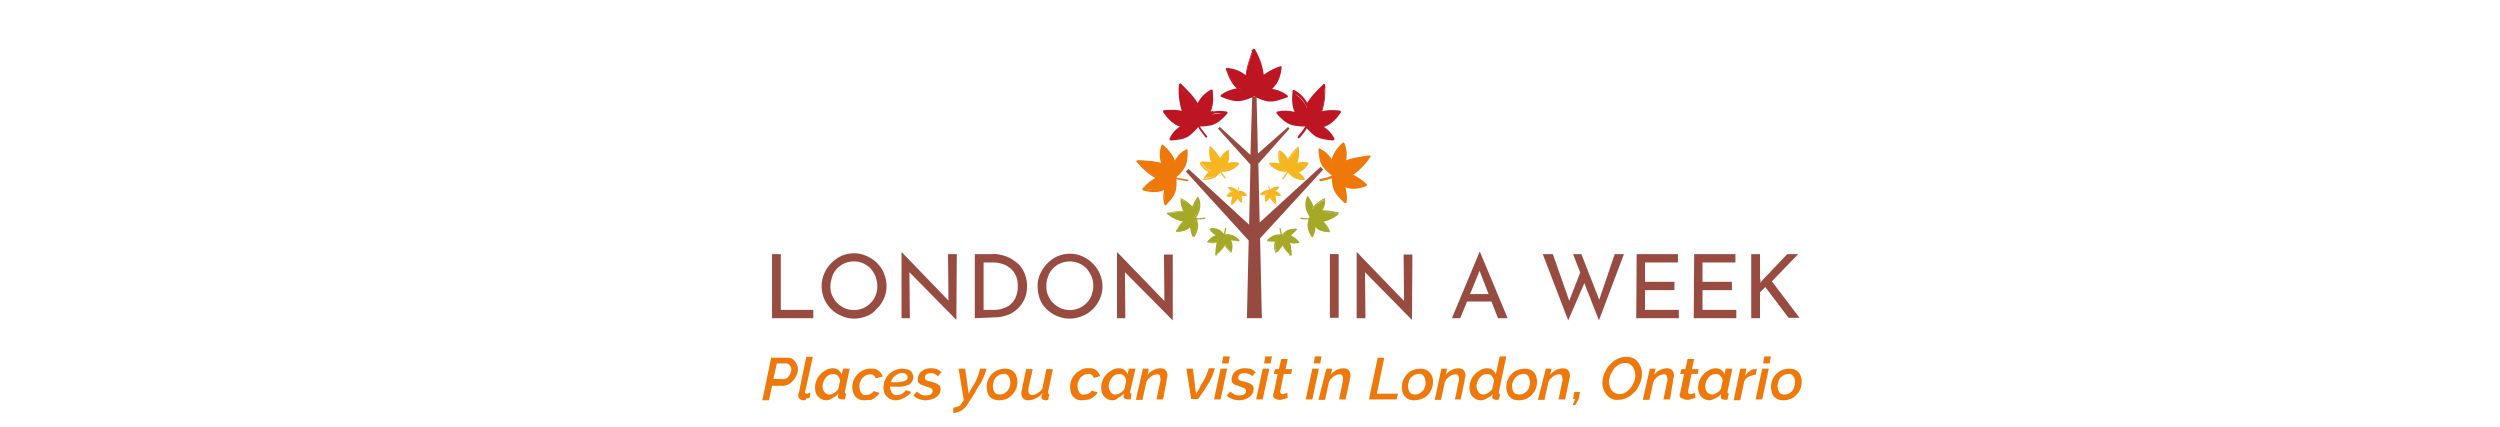 <?xml version="1.0" encoding="utf-8"?>
<!-- Generator: Adobe Illustrator 26.0.1, SVG Export Plug-In . SVG Version: 6.00 Build 0)  -->
<svg version="1.1" id="Camada_1" xmlns="http://www.w3.org/2000/svg" xmlns:xlink="http://www.w3.org/1999/xlink" x="0px" y="0px"
	 viewBox="0 0 569.6 97.2" style="enable-background:new 0 0 569.6 97.2;" xml:space="preserve">
<style type="text/css">
	.st0{fill:#964A40;}
	.st1{fill:#EE780A;}
	.st2{fill:#BD1622;}
	.st3{fill:#F6B620;}
	.st4{fill:#A6A828;}
	.st5{fill:#974B41;}
</style>
<g id="logo">
	<polygon class="st0" points="301.5,38.6 301.1,38.3 301.1,38.3 300.9,38 287,50.7 286.7,37.3 293.8,29.3 293.6,29.1 293.6,29.1 
		293.5,28.9 286.6,35 286.3,22.1 285.3,22.1 284.9,35.3 277.9,28.9 277.7,29.1 277.7,29.1 277.5,29.3 284.9,37.5 284.6,51.2 
		270.8,38.5 270.5,38.8 270.5,38.8 270.2,39.1 284.5,54.8 284.1,72.5 285.7,72.5 287.5,72.5 287.1,54.3 	"/>
	<path class="st1" d="M268.1,36.2c-0.2,0.3-0.3,0.7-0.4,1c-0.1-0.7-0.4-1.3-0.7-1.8c-0.6-0.9-1.3-1.6-2.1-2.3l-0.1-0.1
		c-0.4,1.1-0.4,2.4-0.2,3.6c0.1,0.2,0.2,0.4,0.2,0.7c-0.2-0.1-0.4-0.2-0.7-0.2c-1.5-0.4-3.9-0.5-5.1-0.5c1.1,1.5,2.6,2.8,4.3,3.7
		l0.3,0.2c-0.3,0.1-0.5,0.2-0.8,0.4c-0.9,0.6-1.6,1.3-2.3,2.1v-0.1c1.1,0.4,2.4,0.5,3.7,0.2c0.5-0.1,1-0.3,1.4-0.6
		c-0.1,0.2-0.2,0.5-0.2,0.8c-0.2,1-0.2,2.1,0.1,3.1l0.1-0.1c0.7-0.6,1.2-1.3,1.6-2.1c0.4-0.8,0.6-1.6,0.6-2.4c0-0.5-0.1-1.1-0.1-1.6
		l0,0c0.4-0.4,0.8-0.8,1.2-1.1c0.5-0.6,1-1.4,1.2-2.2c0.2-0.9,0.3-1.7,0.2-2.6v-0.1C269.4,34.7,268.7,35.4,268.1,36.2z"/>
	<path class="st1" d="M267.9,36.2c-0.2,0.3-0.3,0.7-0.4,1l0.4,0.1c-0.4-1.8-1.6-3.1-2.9-4.3c-0.1-0.1-0.3-0.1-0.3,0.1
		c0,0,0,0.1-0.1,0.1c-0.5,1.4-0.5,3,0.1,4.4l0.3-0.3c-1.9-0.7-3.9-0.7-5.8-0.8c-0.1,0-0.2,0.1-0.3,0.2c0,0.1,0,0.1,0.1,0.2
		c1.3,1.6,2.8,2.9,4.6,3.9v-0.4c-1.3,0.6-2.4,1.5-3.3,2.6c-0.1,0.1-0.1,0.3,0.1,0.3c0,0,0.1,0,0.1,0.1c1.9,0.5,3.7,0.6,5.3-0.4
		l-0.4-0.3c-0.4,1.3-0.5,2.6-0.1,3.9c0.1,0.1,0.2,0.2,0.3,0.2c0.1,0,0.1-0.1,0.1-0.1c0.9-1,1.9-2,2.2-3.3c0.2-1,0.2-2,0.1-3.1
		c0-0.2-0.3-0.2-0.4-0.2l0,0l0.4,0.2h-0.5c0.1,0.2,0.3,0.3,0.4,0.2c0.8-0.7,1.5-1.4,2-2.3c0.7-1.2,0.7-2.6,0.7-3.9
		c0-0.1-0.1-0.3-0.2-0.3s-0.1,0-0.2,0.1C269.3,34.5,268.5,35.2,267.9,36.2c-0.1,0.2,0.3,0.5,0.4,0.2c0.5-0.9,1.3-1.6,2.1-2.1
		l-0.4-0.2c0.1,1.2-0.1,2.5-0.5,3.6c-0.5,0.9-1.2,1.6-2,2.3l0.4,0.2l0,0c-0.1-0.3-0.4-0.3-0.5,0l0,0c0,0.1,0.1,0.3,0.2,0.3
		s0.1,0,0.2-0.1l0,0l-0.4-0.2c0.2,1,0.1,2-0.1,3.1c-0.4,1.1-1.1,2.2-2.1,3l0.4,0.1c-0.4-1.2-0.3-2.5,0.1-3.7c0.1-0.1,0-0.3-0.2-0.3
		c-0.1,0-0.2,0-0.2,0.1c-1.5,0.9-3.2,0.8-4.9,0.4l0.1,0.4c0.8-1,1.9-1.9,3.1-2.5c0.1-0.1,0.2-0.2,0.1-0.3c0-0.1-0.1-0.1-0.1-0.1
		c-1.7-0.9-3.3-2.2-4.4-3.8L259,37c1.9,0.1,3.9,0.1,5.7,0.7c0.1,0.1,0.3,0,0.3-0.1s0-0.1,0-0.2c-0.5-1.3-0.5-2.7-0.1-4.1l-0.4,0.1
		c1.3,1.1,2.5,2.3,2.8,4c0.1,0.2,0.4,0.3,0.4,0.1c0.1-0.3,0.3-0.7,0.4-1C268.5,36.1,268,35.9,267.9,36.2z"/>
	<path class="st1" d="M265.4,39.6c2.2,1.1,2.8,1.4,5.2,1.7c0.1,0,0.2-0.1,0.2-0.2c0-0.1-0.1-0.2-0.2-0.2c-2.5-0.3-2.9-0.5-5.1-1.6
		C265.4,39,265.1,39.5,265.4,39.6L265.4,39.6z"/>
	<path class="st2" d="M276,26.1c-0.4,0.1-0.7,0.3-1,0.4c0.4-0.6,0.6-1.2,0.8-1.9c0.2-1.1,0.2-2.2,0-3.3v-0.1
		c-1.1,0.7-2.1,1.6-2.7,2.7c-0.1,0.2-0.2,0.4-0.3,0.7c-0.1-0.2-0.2-0.4-0.3-0.7c-0.9-1.4-2.7-3.2-3.6-4.1c-0.2,2,0,4,0.7,5.9
		c0.1,0.1,0.1,0.2,0.1,0.3c-0.3-0.1-0.6-0.2-0.9-0.3c-1.1-0.2-2.2-0.2-3.3-0.1h-0.3c0.7,1.1,1.6,2.1,2.7,2.8c0.5,0.3,1,0.4,1.6,0.5
		c-0.3,0.1-0.5,0.3-0.7,0.4c-0.9,0.7-1.6,1.5-2.1,2.5h0.1c0.9,0,1.9-0.2,2.8-0.4c0.9-0.3,1.6-0.8,2.2-1.5c0.4-0.4,0.8-0.9,1.1-1.4
		l0,0c0.6,0.1,1.2,0.1,1.7,0c0.9-0.1,1.8-0.4,2.6-0.9c0.8-0.5,1.5-1.2,2.1-1.9l0.1-0.1C278.2,25.8,277.1,25.9,276,26.1z"/>
	<path class="st2" d="M276.2,25.3c-0.3,0.1-0.7,0.3-1,0.4l0.3,0.4c1-1.7,1-3.5,0.8-5.5c0-0.2-0.2-0.2-0.3-0.2h-0.1
		c-1.4,0.8-2.6,2-3.2,3.5h0.4c-1-1.9-2.5-3.3-4-4.8c-0.1-0.1-0.3-0.1-0.4,0s-0.1,0.1-0.1,0.2c-0.2,2.2,0.1,4.4,0.8,6.4l0.3-0.3
		c-1.4-0.5-2.9-0.4-4.5-0.3c-0.2,0.1-0.2,0.2-0.2,0.3v0.1c1.1,1.7,2.5,3.1,4.5,3.5l-0.1-0.5c-1.3,0.7-2.3,1.7-2.9,3
		c-0.1,0.1-0.1,0.3,0.1,0.4c0.1,0.1,0.1,0.1,0.2,0.1c1.4-0.1,2.9-0.2,4.1-1c0.9-0.7,1.6-1.4,2.3-2.3c0.1-0.2,0-0.4-0.2-0.4l0,0
		l0.2,0.4l0,0l-0.4-0.3l0,0c-0.1,0.1-0.1,0.3,0.1,0.3c0.1,0,0.1,0.1,0.1,0.1c1.1,0.1,2.2-0.1,3.2-0.3c1.4-0.5,2.5-1.5,3.4-2.6
		c0.1-0.1,0.1-0.3,0-0.4s-0.1-0.1-0.2-0.1c-1.1-0.2-2.2-0.2-3.3,0.1c-0.3,0.1-0.2,0.6,0.1,0.5c1-0.3,2.1-0.3,3.2-0.1l-0.2-0.4
		c-0.9,1-1.8,2-3.1,2.4c-1,0.3-2.1,0.4-3.2,0.4l0.2,0.4l0,0c0.1-0.2-0.2-0.5-0.4-0.3l0,0c-0.1,0.1-0.1,0.3,0,0.4s0.1,0.1,0.2,0.1
		l0,0l-0.2-0.4c-0.6,0.9-1.4,1.7-2.3,2.3c-1.1,0.7-2.5,0.8-3.8,0.9l0.3,0.4c0.6-1.2,1.5-2.2,2.7-2.8c0.1-0.1,0.2-0.2,0.1-0.3
		c-0.1-0.1-0.1-0.1-0.2-0.1c-1.9-0.4-3.1-1.7-4.1-3.2l0.1,0.1c1.4-0.1,2.8-0.2,4.2,0.3c0.2,0.1,0.4-0.2,0.3-0.3
		c-0.7-2-1-4.1-0.8-6.2l-0.4,0.2c1.4,1.4,2.9,2.9,3.9,4.7c0.1,0.1,0.2,0.2,0.3,0.1c0.1,0,0.1-0.1,0.1-0.1c0.6-1.4,1.6-2.5,2.9-3.2
		l-0.4-0.2c0.2,1.8,0.3,3.5-0.7,5.1c-0.1,0.2,0.1,0.5,0.3,0.4c0.3-0.2,0.7-0.3,1-0.4C276.8,25.7,276.5,25.2,276.2,25.3z"/>
	<path class="st2" d="M271.8,26.2c1,2.5,1.2,3.1,2.9,5.1c0.1,0.1,0.3,0.1,0.3,0c0.1-0.1,0.1-0.2,0-0.3c-1.7-2-1.9-2.6-2.8-5
		C272.1,25.7,271.7,25.9,271.8,26.2L271.8,26.2z"/>
	<path class="st3" d="M280,37.2c-0.2,0.1-0.4,0.2-0.6,0.3c0.2-0.3,0.4-0.7,0.5-1.1c0.1-0.7,0.1-1.3,0-2v-0.1
		c-0.7,0.4-1.3,0.9-1.7,1.6c-0.1,0.1-0.1,0.3-0.2,0.4c-0.1-0.1-0.1-0.3-0.2-0.4c-0.6-0.9-1.3-1.7-2.1-2.5c-0.2,1.2-0.1,2.4,0.3,3.5
		c0,0.1,0.1,0.2,0.1,0.2c-0.2-0.1-0.4-0.2-0.5-0.2c-0.7-0.1-1.3-0.1-2-0.1h-0.1c0.4,0.7,0.9,1.3,1.6,1.7c0.3,0.2,0.6,0.3,0.9,0.3
		c-0.2,0.1-0.3,0.2-0.4,0.2c-0.5,0.4-1,0.9-1.3,1.5h0.1c0.5,0,1.1-0.1,1.7-0.2c0.5-0.2,1-0.4,1.4-0.8c0.2-0.3,0.5-0.5,0.7-0.8l0,0
		c0.4,0,0.7,0,1.1,0c0.5-0.1,1-0.2,1.5-0.5c0.4-0.3,0.9-0.7,1.3-1.1l0.1-0.1C281.3,37,280.6,37.1,280,37.2z"/>
	<path class="st3" d="M279.9,37.1c-0.2,0.1-0.4,0.2-0.6,0.3l0.2,0.2c0.6-1,0.6-2.1,0.5-3.3c0-0.1-0.1-0.2-0.2-0.1l0,0
		c-0.9,0.4-1.5,1.2-1.9,2.1h0.3c-0.7-1.1-1.4-2.1-2.3-2.9c-0.1-0.1-0.2-0.1-0.2,0c-0.1,0-0.1,0.1-0.1,0.1c-0.2,1.3,0,2.6,0.4,3.9
		l0.2-0.2c-0.9-0.3-1.7-0.4-2.7-0.2c-0.1,0-0.2,0.1-0.1,0.2c0,0,0,0,0,0.1c0.5,1,1.5,1.9,2.7,2.1l-0.1-0.3c-0.8,0.4-1.4,1-1.8,1.7
		c-0.1,0.1,0,0.2,0.1,0.2c0.1,0,0.1,0,0.1,0c0.9,0,1.7-0.2,2.5-0.6c0.5-0.4,1-0.8,1.4-1.4c0.1-0.1,0-0.2-0.1-0.2l0,0l0.1,0.3l0,0
		l-0.2-0.2l0,0c-0.1,0.1,0,0.2,0.1,0.2c0.7,0.1,1.3,0,2-0.2c0.8-0.3,1.5-0.8,2.1-1.5c0.1-0.1,0.1-0.2,0-0.2l-0.1-0.1
		C281.2,36.9,280.6,36.9,279.9,37.1c-0.2,0.1-0.1,0.3,0.1,0.3c0.6-0.2,1.3-0.2,1.9,0l-0.1-0.3c-0.5,0.6-1.1,1.1-1.9,1.4
		c-0.7,0.2-1.3,0.3-2,0.2l0.1,0.2l0,0c0.1-0.2-0.1-0.3-0.2-0.2l0,0c-0.1,0.1-0.1,0.2,0,0.2l0.1,0.1l0,0l-0.1-0.2
		c-0.4,0.5-0.9,1-1.4,1.4c-0.7,0.3-1.5,0.5-2.3,0.5l0.2,0.2c0.4-0.7,0.9-1.3,1.7-1.6c0.1-0.1,0.1-0.1,0.1-0.2c0-0.1-0.1-0.1-0.1-0.1
		c-1-0.3-1.9-1-2.4-2l-0.1,0.2c0.8-0.1,1.7-0.1,2.5,0.2c0.1,0,0.2,0,0.2-0.1s0-0.1,0-0.1c-0.4-1.2-0.5-2.5-0.4-3.7l-0.3,0.1
		c0.9,0.8,1.7,1.8,2.3,2.8c0.1,0.1,0.1,0.1,0.2,0.1c0.1,0,0.1-0.1,0.1-0.1c0.4-0.8,1-1.5,1.8-1.9l-0.2-0.1c0.1,1.1,0.1,2.1-0.5,3.1
		c-0.1,0.1,0.1,0.3,0.2,0.2c0.2-0.1,0.4-0.2,0.6-0.3C280.2,37.3,280.1,37,279.9,37.1z"/>
	<path class="st3" d="M277.3,37.5c0.3,1.1,0.9,2.2,1.7,3.1c0.1,0.1,0.2,0.1,0.2,0c0.1-0.1,0.1-0.1,0-0.2c-0.8-0.9-1.3-1.9-1.6-3
		C277.5,37.2,277.2,37.4,277.3,37.5L277.3,37.5z"/>
	<path class="st4" d="M271.9,46.9c-0.1,0.2-0.1,0.5-0.1,0.7c-0.2-0.4-0.4-0.8-0.8-1c-0.5-0.4-1.1-0.8-1.8-1.1l-0.1-0.1
		c-0.1,0.8,0.2,1.7,0.5,2.4c0.1,0.2,0.2,0.3,0.3,0.4c-0.2,0-0.3,0-0.5,0c-1.1,0.1-2.3,0.2-3.5,0.5c1,0.8,2.2,1.4,3.5,1.7l0.2,0.1
		c-0.2,0.1-0.3,0.3-0.5,0.4c-0.4,0.5-0.8,1.1-1.1,1.8l-0.1,0.1c0.8,0.1,1.7-0.1,2.5-0.5c0.3-0.2,0.6-0.4,0.8-0.7
		c0,0.2-0.1,0.4,0,0.5c0.1,0.7,0.3,1.4,0.6,2V54c0.3-0.5,0.5-1,0.7-1.6c0.2-0.5,0.2-1.1,0-1.7c-0.1-0.4-0.2-0.7-0.4-1.1l0,0
		c0.2-0.3,0.4-0.7,0.6-1c0.3-0.5,0.4-1.1,0.4-1.7c-0.1-0.6-0.2-1.2-0.3-1.8V45C272.5,45.7,272.1,46.3,271.9,46.9z"/>
	<path class="st4" d="M271.7,46.9c-0.1,0.2-0.1,0.5-0.1,0.7l0.3-0.1c-0.6-1.1-1.6-1.7-2.7-2.3c-0.1-0.1-0.2,0-0.2,0.1c0,0,0,0,0,0.1
		c-0.1,1,0.2,2.1,0.8,2.9L270,48c-1.4,0-2.7,0.2-4,0.5c-0.1,0-0.2,0.1-0.1,0.2c0,0.1,0.1,0.1,0.1,0.1c1.1,0.9,2.4,1.5,3.8,1.7
		l-0.1-0.3c-0.8,0.7-1.3,1.4-1.7,2.3c-0.1,0.1,0,0.2,0.1,0.2h0.1c1.3,0.1,2.5-0.3,3.4-1.3l-0.3-0.1c-0.1,0.9,0.2,1.9,0.6,2.6
		C272,54,272,54,272.1,54s0.1-0.1,0.1-0.1c0.5-0.8,0.8-1.7,0.8-2.6c-0.1-0.7-0.2-1.4-0.5-2c-0.1-0.1-0.2-0.1-0.3,0l0,0l0.3,0.1l0,0
		l-0.3,0.1l0,0c0.1,0.1,0.2,0.2,0.3,0.1c0.4-0.5,0.7-1.2,0.9-1.9c0.2-0.9,0.1-1.9-0.3-2.7c0-0.1-0.1-0.2-0.2-0.1
		c-0.1,0-0.1,0.1-0.1,0.1C272.3,45.6,272,46.2,271.7,46.9c-0.1,0.2,0.2,0.3,0.3,0.1c0.2-0.7,0.5-1.3,1-1.7l-0.3-0.1
		c0.3,0.8,0.4,1.6,0.3,2.5c-0.2,0.7-0.5,1.3-0.9,1.9h0.3l0,0c-0.1-0.2-0.3-0.1-0.3,0.1l0,0c0,0.1,0.1,0.2,0.2,0.1
		c0.1,0,0.1-0.1,0.1-0.1l0,0l-0.3-0.1c0.3,0.7,0.4,1.3,0.5,2c-0.1,0.8-0.4,1.6-0.8,2.3h0.3c-0.4-0.7-0.7-1.6-0.6-2.5
		c0-0.1-0.1-0.2-0.2-0.2c-0.1,0-0.1,0-0.2,0.1c-0.9,0.8-2,1.2-3.2,1.1l0.1,0.2c0.3-0.8,0.9-1.6,1.6-2.2c0.1-0.1,0.1-0.2,0.1-0.2
		c0-0.1-0.1-0.1-0.1-0.1c-1.3-0.3-2.5-0.9-3.6-1.7l-0.1,0.3c1.3-0.4,2.6-0.5,3.9-0.5c0.1,0,0.2-0.1,0.2-0.2c0-0.1,0-0.1-0.1-0.1
		c-0.5-0.8-0.8-1.7-0.8-2.7l-0.2,0.1c1,0.5,2,1.1,2.6,2.1c0.1,0.1,0.3,0.1,0.3-0.1c0-0.2,0.1-0.5,0.1-0.7
		C272.1,46.8,271.8,46.7,271.7,46.9z"/>
	<path class="st4" d="M270.7,49.7c1.3,0.3,2.5,0.4,3.8,0.2c0.1,0,0.2-0.1,0.1-0.2c0-0.1-0.1-0.2-0.2-0.1l0,0
		c-1.3,0.2-2.5,0.2-3.7-0.2C270.5,49.3,270.5,49.6,270.7,49.7L270.7,49.7z"/>
	<path class="st4" d="M276.8,53.4c0.2,0.1,0.3,0.2,0.5,0.2c-0.3,0.1-0.7,0.2-0.9,0.3c-0.4,0.3-0.9,0.7-1.2,1.1l-0.1,0.1
		c0.6,0.2,1.3,0.3,1.9,0.1c0.1,0,0.2-0.1,0.4-0.1c-0.1,0.1-0.1,0.2-0.1,0.3c-0.2,0.9-0.3,1.8-0.3,2.7c0.8-0.6,1.5-1.3,2-2.2
		c0.1-0.1,0.1-0.1,0.1-0.2c0.1,0.2,0.1,0.3,0.2,0.4c0.3,0.4,0.7,0.9,1.1,1.2l0.1,0.1c0.2-0.6,0.3-1.3,0.2-1.9
		c-0.1-0.3-0.2-0.5-0.3-0.8c0.1,0.1,0.3,0.1,0.4,0.1c0.5,0.1,1.1,0.1,1.6-0.1h-0.1c-0.3-0.3-0.7-0.7-1.1-0.9
		c-0.4-0.2-0.8-0.3-1.3-0.4c-0.3,0-0.6,0-0.9,0.1l0,0c-0.2-0.2-0.4-0.4-0.6-0.7c-0.3-0.3-0.7-0.5-1.1-0.7c-0.4-0.1-0.9-0.2-1.4-0.1
		h-0.1C275.9,52.7,276.3,53,276.8,53.4z"/>
	<path class="st4" d="M276.8,53.5c0.2,0.1,0.3,0.2,0.5,0.2l0.1-0.2c-0.9,0.2-1.7,0.8-2.3,1.5c-0.1,0.1-0.1,0.1,0,0.2c0,0,0,0,0.1,0
		c0.8,0.3,1.6,0.3,2.3,0l-0.2-0.2c-0.3,1-0.4,2-0.4,3.1c0,0.1,0.1,0.1,0.1,0.1h0.1c0.9-0.7,1.6-1.5,2.1-2.4H279
		c0.3,0.7,0.8,1.3,1.4,1.7c0.1,0.1,0.1,0.1,0.2,0c0,0,0,0,0-0.1c0.3-0.9,0.3-1.9-0.2-2.8l-0.2,0.2c0.7,0.3,1.4,0.3,2.1,0.1
		c0.1,0,0.1-0.1,0.1-0.2c0,0,0-0.1-0.1-0.1c-0.5-0.5-1.1-0.9-1.7-1.1c-0.5-0.1-1.1-0.1-1.6-0.1c-0.1,0-0.1,0.1-0.1,0.2v0.1l0,0
		l0.1-0.2l0,0v0.3l0,0c0.1,0,0.2-0.1,0.1-0.2c-0.3-0.4-0.7-0.8-1.2-1.1c-0.7-0.3-1.4-0.4-2.1-0.4c-0.1,0-0.1,0.1-0.2,0.1
		c0,0.1,0,0.1,0,0.1C275.9,52.8,276.3,53.1,276.8,53.5c0.1,0.1,0.3-0.1,0.1-0.2c-0.4-0.3-0.8-0.7-1.1-1.1l-0.1,0.2
		c0.7-0.1,1.3,0.1,1.9,0.3c0.5,0.3,0.9,0.7,1.2,1.1l0.1-0.2l0,0c-0.1,0.1-0.2,0.2,0,0.3l0,0c0.1,0,0.1-0.1,0.1-0.1v-0.1l0,0
		l-0.1,0.2c0.5-0.1,1.1-0.1,1.6,0.1c0.6,0.2,1.1,0.6,1.6,1.1l0.1-0.2c-0.7,0.2-1.3,0.2-1.9-0.1c-0.1,0-0.2,0-0.2,0.1s0,0.1,0,0.1
		c0.4,0.8,0.5,1.7,0.2,2.6l0.2-0.1c-0.5-0.4-1-1-1.3-1.6c-0.1-0.1-0.2-0.1-0.2,0c-0.5,0.9-1.2,1.7-2,2.3l0.2,0.1c0-1,0.1-2,0.4-3
		c0-0.1,0-0.2-0.1-0.2s-0.1,0-0.1,0c-0.7,0.3-1.5,0.3-2.2,0l0.1,0.2c0.5-0.7,1.3-1.2,2.1-1.4c0.1,0,0.2-0.2,0.1-0.2
		c-0.2-0.1-0.3-0.1-0.5-0.2C276.7,53.1,276.6,53.4,276.8,53.5z"/>
	<path class="st4" d="M278.5,54.8c0.5-0.8,0.8-1.8,0.9-2.8c0-0.1-0.1-0.1-0.2-0.1s-0.1,0.1-0.1,0.1c-0.1,1-0.4,1.9-0.9,2.7
		C278.2,54.9,278.5,55,278.5,54.8L278.5,54.8z"/>
	<path class="st3" d="M280.6,43.5c0.1,0.1,0.2,0.1,0.3,0.2c-0.2,0.1-0.4,0.1-0.6,0.2c-0.3,0.2-0.5,0.4-0.8,0.7l0,0
		c0.4,0.1,0.8,0.2,1.2,0.1c0.1,0,0.2-0.1,0.2-0.1c0,0.1-0.1,0.2-0.1,0.2c-0.1,0.5-0.2,1.1-0.2,1.7c0.5-0.4,1-0.9,1.3-1.4L282,45
		c0.1,0.1,0.1,0.2,0.1,0.3c0.2,0.3,0.4,0.6,0.7,0.8l0,0c0.2-0.4,0.2-0.8,0.1-1.3c-0.1-0.2-0.1-0.3-0.2-0.5c0.1,0.1,0.2,0.1,0.3,0.1
		c0.3,0.1,0.7,0.1,1-0.1l0,0c-0.2-0.2-0.4-0.4-0.7-0.6c-0.3-0.2-0.5-0.2-0.8-0.2c-0.2,0-0.4,0-0.5,0.1l0,0c-0.1-0.2-0.3-0.3-0.4-0.4
		c-0.2-0.2-0.5-0.3-0.8-0.4c-0.3-0.1-0.6-0.1-0.9-0.1l0,0C280.1,43.1,280.3,43.3,280.6,43.5z"/>
	<path class="st3" d="M280.6,43.6c0.1,0.1,0.2,0.1,0.3,0.2v-0.2c-0.6,0.2-1.1,0.5-1.5,1c0,0.1,0,0.1,0,0.1l0,0c0.5,0.2,1,0.2,1.5,0
		l-0.1-0.1c-0.2,0.7-0.3,1.3-0.3,2c0,0.1,0.1,0.1,0.1,0.1h0.1c0.5-0.4,1-0.9,1.4-1.6h-0.2c0.2,0.4,0.5,0.8,0.9,1.1
		c0.1,0,0.1,0,0.1,0l0,0c0.2-0.6,0.2-1.3-0.1-1.8l-0.1,0.1c0.4,0.2,0.9,0.2,1.3,0.1c0.1,0,0.1-0.1,0.1-0.1v-0.1
		c-0.3-0.3-0.7-0.6-1.1-0.8c-0.3-0.1-0.7-0.1-1-0.1c-0.1,0-0.1,0.1-0.1,0.1s0,0,0,0.1l0,0l0.1-0.1l0,0v0.1l0,0
		c0.1,0,0.1-0.1,0.1-0.1c-0.2-0.3-0.5-0.5-0.8-0.7c-0.4-0.2-0.9-0.3-1.4-0.3c-0.1,0-0.1,0-0.1,0.1v0.1
		C280,43.1,280.3,43.4,280.6,43.6c0.1,0.1,0.2-0.1,0.1-0.2c-0.3-0.2-0.5-0.4-0.7-0.7l-0.1,0.1c0.4-0.1,0.8,0.1,1.2,0.2
		c0.3,0.2,0.6,0.4,0.8,0.7l0.1-0.1l0,0c-0.1,0-0.1,0.1-0.1,0.1c0,0.1,0.1,0.1,0.1,0.1l0,0l0,0c0.1,0,0.1-0.1,0.1-0.1v-0.1l0,0
		l-0.1,0.1c0.3-0.1,0.7-0.1,1,0.1c0.4,0.2,0.7,0.4,1,0.7l0.1-0.2c-0.4,0.1-0.9,0.1-1.3-0.1c-0.1-0.1-0.1,0.1-0.1,0.1
		c0.3,0.5,0.3,1.1,0.1,1.6l0.1-0.1c-0.4-0.3-0.7-0.7-0.8-1.1c0-0.1-0.1-0.1-0.1-0.1s-0.1,0-0.1,0.1c-0.3,0.6-0.8,1.1-1.3,1.5
		l0.1,0.1c0-0.7,0.1-1.3,0.3-1.9c0-0.1,0-0.1-0.1-0.1h-0.1c-0.4,0.2-0.9,0.2-1.4,0l0.1,0.1c0.3-0.4,0.8-0.8,1.4-0.9
		c0.1,0,0.1-0.1,0.1-0.1s0-0.1-0.1-0.1c-0.1-0.1-0.2-0.1-0.3-0.2C280.5,43.4,280.5,43.5,280.6,43.6z"/>
	<path class="st3" d="M281.7,44.5c0.3-0.5,0.5-1.1,0.6-1.8c0-0.1-0.2-0.1-0.2,0c-0.1,0.6-0.3,1.2-0.6,1.7
		C281.5,44.5,281.7,44.6,281.7,44.5L281.7,44.5z"/>
	<path class="st1" d="M300.7,34.1L300.7,34.1c0.1,1,0.2,1.8,0.4,2.7c0.3,0.8,0.8,1.5,1.4,2.1c0.4,0.4,0.9,0.7,1.3,1l0,0
		c0,0.5,0,1.1,0.1,1.6c0.1,0.9,0.4,1.7,0.8,2.4c0.5,0.7,1.1,1.4,1.8,1.9l0.1,0.1c0.2-1,0.2-2.1-0.1-3.1c-0.1-0.3-0.2-0.5-0.3-0.7
		c0.5,0.3,1,0.4,1.5,0.5c1.2,0.1,2.5-0.1,3.6-0.5l-0.1-0.1c-0.7-0.7-1.5-1.4-2.5-1.9c-0.3-0.2-0.5-0.3-0.9-0.3
		c0.1-0.1,0.2-0.1,0.3-0.2c1.6-1,2.9-2.4,3.9-4c-1.1,0.2-3.6,0.4-5,1c-0.2,0.1-0.4,0.2-0.7,0.3c0.1-0.2,0.1-0.4,0.2-0.7
		c0.2-1.2,0-2.5-0.5-3.5l-0.1,0.1c-0.8,0.7-1.4,1.5-1.9,2.5c-0.3,0.5-0.5,1.2-0.5,1.9c-0.1-0.3-0.3-0.7-0.5-0.9
		C302.4,35.3,301.6,34.6,300.7,34.1z"/>
	<path class="st1" d="M303.2,36c0.2,0.3,0.4,0.6,0.5,0.9l-0.4,0.1c0.2-1.9,1.3-3.2,2.6-4.5c0.1-0.1,0.3-0.1,0.3,0c0,0,0,0.1,0.1,0.1
		c0.6,1.4,0.7,2.9,0.3,4.4l-0.3-0.3c1.8-0.8,3.8-1,5.7-1.3c0.1,0,0.3,0.1,0.3,0.2c0,0.1,0,0.1-0.1,0.2c-1.1,1.7-2.6,3.2-4.3,4.3
		v-0.4c1.3,0.5,2.5,1.3,3.5,2.3c0.1,0.1,0.1,0.2,0,0.3c0,0-0.1,0-0.1,0.1c-1.8,0.7-3.6,0.9-5.3,0.1l0.3-0.3c0.5,1.2,0.7,2.6,0.5,3.9
		c0,0.1-0.1,0.2-0.3,0.2c-0.1,0-0.1-0.1-0.2-0.1c-1-0.9-2-1.9-2.5-3.2c-0.3-1-0.4-2-0.3-3c0-0.2,0.2-0.3,0.4-0.2l0,0l-0.4,0.2l0,0
		l0.5-0.1l0,0c0,0.2-0.2,0.3-0.4,0.2c-0.8-0.6-1.6-1.3-2.2-2.1c-0.8-1.1-0.9-2.5-1-3.9c0-0.1,0.1-0.3,0.2-0.3c0.1,0,0.1,0,0.2,0.1
		C301.8,34.4,302.6,35.1,303.2,36c0.2,0.2-0.2,0.5-0.4,0.3c-0.6-0.8-1.4-1.5-2.3-1.9l0.4-0.3c0,1.2,0.3,2.5,0.9,3.5
		c0.6,0.8,1.3,1.6,2.2,2.1l-0.4,0.2l0,0c0.1-0.3,0.4-0.3,0.5-0.1l0,0c0,0.1-0.1,0.3-0.2,0.3s-0.1,0-0.2-0.1l0,0l0.4-0.2
		c-0.1,1,0.1,2,0.4,3c0.5,1.1,1.3,2.1,2.3,2.8l-0.4,0.2c0.3-1.3,0.1-2.5-0.4-3.7c-0.1-0.2,0.2-0.4,0.3-0.3c1.6,0.8,3.3,0.5,4.9-0.1
		l-0.1,0.4c-0.9-1-2-1.7-3.3-2.2c-0.1-0.1-0.2-0.2-0.2-0.3s0.1-0.1,0.1-0.1c1.6-1,3.1-2.5,4.1-4.1l0.2,0.4c-1.9,0.2-3.8,0.4-5.6,1.2
		c-0.1,0.1-0.3,0-0.3-0.1c-0.1-0.1-0.1-0.1,0-0.2c0.4-1.4,0.3-2.8-0.3-4.1l0.4,0.1c-1.1,1.2-2.2,2.5-2.5,4.2c0,0.2-0.3,0.3-0.4,0.1
		c-0.2-0.3-0.3-0.7-0.5-0.9C302.6,35.9,303.1,35.7,303.2,36z"/>
	<path class="st1" d="M306,39.2c-2.2,1.3-2.6,1.6-5.1,2.1c-0.1,0-0.3-0.1-0.3-0.2c0-0.1,0.1-0.3,0.2-0.3c2.4-0.5,2.8-0.8,5-2.1
		C306.1,38.6,306.3,39,306,39.2z"/>
	<path class="st2" d="M291.2,25.6L291.2,25.6c0.7,0.8,1.4,1.4,2.1,2c0.8,0.5,1.6,0.8,2.5,0.9c0.6,0.1,1.2,0.1,1.7,0l0,0
		c0.3,0.5,0.7,0.9,1.1,1.4c0.7,0.7,1.4,1.1,2.2,1.5c0.9,0.3,1.9,0.4,2.8,0.4h0.1c-0.5-1-1.2-1.9-2.1-2.5c-0.2-0.2-0.5-0.3-0.7-0.4
		c0.5-0.1,1.1-0.3,1.6-0.5c1.1-0.7,2.1-1.6,2.7-2.8h-0.1c-1.1-0.2-2.2-0.1-3.3,0.1c-0.3,0.1-0.7,0.2-0.9,0.3
		c0.1-0.1,0.1-0.2,0.1-0.3c0.7-1.9,0.9-3.9,0.7-5.9c-0.9,0.9-2.8,2.7-3.6,4.1c-0.1,0.2-0.3,0.4-0.3,0.7c-0.1-0.2-0.2-0.5-0.3-0.7
		c-0.7-1.1-1.6-2-2.7-2.7V21c-0.2,1.1-0.2,2.2,0,3.3c0.1,0.7,0.4,1.3,0.8,1.9c-0.3-0.2-0.7-0.3-1-0.4
		C293.5,25.4,292.3,25.3,291.2,25.6z"/>
	<path class="st2" d="M294.6,25.4c0.4,0.1,0.7,0.3,1,0.4l-0.3,0.4c-1-1.7-1-3.5-0.8-5.5c0-0.2,0.2-0.2,0.3-0.2h0.1
		c1.4,0.8,2.6,2,3.2,3.5h-0.6c1-1.9,2.5-3.3,4-4.8c0.1-0.1,0.3-0.1,0.3,0c0.1,0.1,0.1,0.1,0.1,0.2c0.2,2.2-0.1,4.4-0.8,6.4l-0.3-0.3
		c1.4-0.5,2.9-0.5,4.5-0.3c0.2,0.1,0.2,0.2,0.2,0.3v0.1c-1.1,1.7-2.5,3.1-4.5,3.5l0.1-0.5c1.3,0.7,2.3,1.7,2.9,2.9
		c0.1,0.1,0.1,0.3-0.1,0.4c-0.1,0.1-0.1,0.1-0.2,0.1c-1.4-0.1-2.9-0.3-4.1-1c-0.9-0.7-1.6-1.4-2.3-2.3c-0.1-0.2,0-0.4,0.2-0.4l0,0
		l-0.2,0.4l0,0l0.4-0.3l0,0c0.1,0.2,0,0.4-0.2,0.4c-1.1,0.1-2.2-0.1-3.2-0.3c-1.4-0.5-2.5-1.5-3.4-2.6c-0.1-0.1-0.1-0.3,0-0.4
		s0.1-0.1,0.2-0.1C292.3,25.1,293.5,25.2,294.6,25.4c0.3,0.1,0.2,0.6-0.2,0.5c-1-0.3-2.1-0.3-3.2-0.1l0.2-0.4c0.9,1,1.8,2,3.1,2.4
		c1,0.3,2.1,0.4,3.2,0.4l-0.2,0.4l0,0c-0.1-0.2,0.2-0.5,0.4-0.3l0,0c0.1,0.1,0.1,0.3,0,0.4s-0.1,0.1-0.2,0.1l0,0l0.2-0.4
		c0.6,0.9,1.4,1.7,2.3,2.3c1.1,0.7,2.5,0.8,3.8,0.9l-0.3,0.4c-0.6-1.2-1.5-2.2-2.7-2.8c-0.1-0.1-0.2-0.2-0.1-0.4
		c0.1-0.1,0.1-0.1,0.2-0.1c1.9-0.4,3.1-1.7,4.1-3.2l0.2,0.4c-1.4-0.2-2.8-0.1-4.2,0.3c-0.1,0.1-0.3-0.1-0.3-0.2s0-0.1,0-0.2
		c0.7-2,1-4.1,0.8-6.2l0.4,0.2c-1.4,1.4-2.9,2.9-3.9,4.7c-0.1,0.1-0.2,0.2-0.3,0.1c-0.1,0-0.1-0.1-0.1-0.1c-0.6-1.4-1.6-2.5-2.9-3.2
		l0.3-0.2c-0.2,1.8-0.3,3.5,0.7,5.1c0.1,0.2-0.1,0.5-0.3,0.4c-0.3-0.2-0.7-0.3-1-0.4C294.1,25.8,294.3,25.3,294.6,25.4z"/>
	<path class="st2" d="M299,26.3c-1,2.5-1.1,3.1-2.9,5.1c-0.2,0.3-0.6-0.1-0.4-0.3c1.7-2,1.9-2.6,2.8-5C298.7,25.8,299.1,26,299,26.3
		z"/>
	<path class="st2" d="M278.3,21.8L278.3,21.8c0.9,0.5,1.9,0.8,2.9,0.9c0.9,0.1,1.9,0,2.8-0.3c0.6-0.2,1.1-0.5,1.7-0.8l0,0
		c0.9,0.4,1.1,0.6,1.7,0.8c0.9,0.3,1.9,0.5,2.8,0.4c1-0.2,1.9-0.4,2.8-0.8l0.1-0.1c-0.9-0.7-2-1.2-3.1-1.4c-0.3-0.1-0.6-0.1-0.9-0.1
		c0.5-0.3,0.9-0.8,1.3-1.3c0.8-1.1,1.2-2.5,1.3-3.9h-0.1c-1.1,0.3-2.1,0.9-3.1,1.5c-0.3,0.2-0.5,0.4-0.8,0.7c0-0.1,0-0.3-0.1-0.4
		c-0.2-2.1-0.9-4.1-2-5.9c-0.4,1.3-1.4,3.8-1.6,5.5c-0.1,0.3-0.1,0.5-0.1,0.8c-0.2-0.2-0.4-0.3-0.6-0.5c-1.1-0.8-2.5-1.2-3.8-1.3
		l0.1,0.1c0.3,1.1,0.8,2.2,1.5,3.2c0.4,0.6,0.9,1.1,1.6,1.5c-0.4-0.1-0.8-0.1-1.2,0C280.3,20.6,279.3,21.1,278.3,21.8z"/>
	<path class="st2" d="M281.5,20.2c0.4-0.1,0.8-0.1,1.1,0l-0.1,0.5c-1.7-1.1-2.5-2.9-3.2-4.9c-0.1-0.2,0.1-0.3,0.2-0.3h0.1
		c1.7,0.1,3.3,0.8,4.6,1.9l-0.4,0.2c0.1-2.2,0.9-4.3,1.6-6.3c0.1-0.2,0.2-0.2,0.3-0.2c0.1,0,0.1,0.1,0.2,0.1c1.2,2,1.9,4.2,2.1,6.4
		l-0.4-0.2c1.1-1.1,2.6-1.7,4.1-2.3c0.2-0.1,0.3,0.1,0.3,0.2v0.1c-0.2,2.1-0.9,4-2.7,5.3l-0.1-0.5c1.5,0.1,2.9,0.6,4.1,1.5
		c0.1,0.1,0.2,0.3,0.1,0.4s-0.1,0.1-0.2,0.1c-1.4,0.5-2.8,1.1-4.4,0.9c-1.1-0.2-2.2-0.7-3.2-1.2c-0.1-0.1-0.2-0.3-0.1-0.4
		c0-0.1,0.1-0.1,0.1-0.1l0,0l0.1,0.5l0,0l0.2-0.5l0,0c0.1,0.1,0.2,0.2,0.1,0.4c0,0.1-0.1,0.1-0.1,0.1c-1,0.5-2.1,0.9-3.2,1.1
		c-1.5,0.2-3-0.3-4.4-0.9c-0.2-0.1-0.2-0.2-0.2-0.3c0-0.1,0.1-0.1,0.1-0.2c0.9-0.7,2-1.1,3.2-1.4c0.3-0.1,0.5,0.4,0.1,0.5
		c-1.1,0.2-2.2,0.7-3.1,1.3l-0.1-0.5c1.3,0.5,2.6,1,4,0.9c1.1-0.2,2.2-0.5,3.2-1.1v0.5l0,0c-0.2-0.2-0.1-0.6,0.2-0.5l0,0
		c0.2,0.1,0.2,0.2,0.2,0.3c0,0.1-0.1,0.1-0.1,0.2l0,0v-0.4c1,0.6,2.1,1,3.2,1.1c1.4,0.1,2.7-0.4,4-0.9l-0.1,0.5
		c-1.1-0.9-2.5-1.4-3.9-1.4c-0.2,0-0.3-0.2-0.3-0.3c0-0.1,0.1-0.2,0.1-0.2c1.6-1.1,2.2-2.9,2.4-4.9l0.3,0.3c-1.4,0.5-2.8,1-3.9,2.2
		c-0.1,0.1-0.3,0.1-0.4,0s-0.1-0.1-0.1-0.2c-0.2-2.2-0.9-4.3-2-6.2l0.5-0.1c-0.8,2-1.5,4-1.6,6.2c0,0.2-0.1,0.3-0.3,0.3
		c-0.1,0-0.1-0.1-0.2-0.1c-1.1-1-2.7-1.7-4.2-1.8l0.3-0.3c0.6,1.8,1.4,3.5,2.9,4.6c0.2,0.1,0.2,0.5-0.1,0.5c-0.4-0.1-0.8-0.1-1.1,0
		C281.1,20.8,281.1,20.2,281.5,20.2z"/>
	<path class="st3" d="M289.4,37.3L289.4,37.3c0.4,0.5,0.8,0.8,1.3,1.1c0.4,0.3,1,0.4,1.5,0.5c0.3,0,0.7,0,1.1,0l0,0
		c0.2,0.3,0.4,0.5,0.7,0.8c0.4,0.4,0.9,0.7,1.4,0.9s1.1,0.2,1.7,0.2h0.1c-0.3-0.6-0.8-1.1-1.3-1.5c-0.2-0.1-0.3-0.2-0.4-0.2
		c0.3-0.1,0.7-0.2,0.9-0.3c0.7-0.4,1.2-1,1.6-1.7h-0.1c-0.7-0.1-1.3-0.1-2,0.1c-0.2,0.1-0.4,0.1-0.5,0.2c0.1-0.1,0.1-0.1,0.1-0.2
		c0.4-1.1,0.5-2.3,0.3-3.5c-0.8,0.8-1.5,1.6-2.1,2.5c-0.1,0.1-0.2,0.3-0.2,0.4c-0.1-0.2-0.1-0.3-0.2-0.4c-0.4-0.7-1-1.2-1.7-1.6l0,0
		c-0.1,0.7-0.1,1.3,0,2c0.1,0.4,0.2,0.8,0.5,1.1c-0.2-0.1-0.4-0.2-0.6-0.3C290.7,37.2,290,37.2,289.4,37.3z"/>
	<path class="st3" d="M291.4,37.2c0.2,0.1,0.4,0.2,0.6,0.3l-0.2,0.2c-0.6-1-0.6-2.1-0.5-3.3c0-0.1,0.1-0.2,0.2-0.1c0,0,0,0,0.1,0
		c0.9,0.4,1.5,1.2,1.9,2.1h-0.2c0.7-1.1,1.4-2.1,2.3-2.9c0.1-0.1,0.2-0.1,0.2,0c0.1,0,0.1,0.1,0.1,0.1c0.2,1.3,0,2.6-0.4,3.8
		l-0.2-0.2c0.9-0.3,1.7-0.4,2.7-0.2c0.1,0,0.1,0.1,0.1,0.2c0,0,0,0,0,0.1c-0.5,1-1.5,1.9-2.7,2.1l0.1-0.3c0.8,0.4,1.4,1,1.8,1.7
		c0.1,0.1,0,0.2-0.1,0.2s-0.1,0-0.1,0c-0.9,0.1-1.7-0.2-2.5-0.6c-0.5-0.4-1-0.8-1.4-1.4c-0.1-0.1,0-0.2,0.1-0.2l0,0l-0.1,0.3l0,0
		l0.2-0.2l0,0c0.1,0.1,0,0.2-0.1,0.2c-0.7,0.1-1.3,0-2-0.2c-0.8-0.3-1.5-0.8-2.1-1.5c-0.1-0.1-0.1-0.2,0-0.2c0-0.1,0.1-0.1,0.1-0.1
		C290,37,290.7,37.1,291.4,37.2c0.2,0,0.1,0.3-0.1,0.3c-0.7-0.2-1.3-0.2-1.9,0l0.1-0.3c0.5,0.6,1.1,1.1,1.9,1.4
		c0.6,0.2,1.3,0.3,1.9,0.2l-0.1,0.2l0,0c-0.1-0.1,0.1-0.3,0.2-0.2l0,0c0.1,0.1,0.1,0.2,0,0.2c0,0.1-0.1,0.1-0.1,0.1l0,0l0.1-0.2
		c0.4,0.5,0.9,1,1.4,1.4c0.7,0.3,1.5,0.5,2.3,0.5l-0.2,0.2c-0.4-0.7-0.9-1.3-1.6-1.6c-0.1-0.1-0.1-0.1-0.1-0.2
		c0-0.1,0.1-0.1,0.1-0.1c1-0.3,1.9-1,2.4-2l0.1,0.2c-0.8-0.1-1.7-0.1-2.5,0.2c-0.1,0.1-0.2-0.1-0.2-0.2c0.4-1.2,0.5-2.5,0.4-3.7
		l0.3,0.1c-0.9,0.8-1.7,1.8-2.3,2.8c-0.1,0.1-0.1,0.1-0.2,0.1c-0.1,0-0.1-0.1-0.1-0.1c-0.4-0.8-1-1.5-1.8-1.9l0.2-0.1
		c-0.1,1.1-0.1,2.1,0.5,3.1c0.1,0.1-0.1,0.3-0.2,0.2c-0.2-0.1-0.4-0.2-0.6-0.3C291.1,37.4,291.2,37.2,291.4,37.2z"/>
	<path class="st3" d="M294.1,37.7c-0.3,1.1-0.9,2.2-1.7,3.1c-0.1,0.2-0.3-0.1-0.2-0.2c0.8-0.9,1.3-1.9,1.6-3
		C293.8,37.4,294.1,37.5,294.1,37.7L294.1,37.7z"/>
	<path class="st4" d="M298,45.1L298,45.1c-0.2,0.7-0.3,1.3-0.3,1.9c0,0.6,0.1,1.1,0.4,1.7c0.2,0.3,0.4,0.7,0.6,1l0,0
		c-0.2,0.4-0.3,0.7-0.4,1.1c-0.2,0.5-0.2,1.1,0,1.7c0.2,0.6,0.4,1.1,0.7,1.6v0.1c0.4-0.6,0.6-1.3,0.7-2c0-0.2,0-0.4,0-0.5
		c0.2,0.3,0.5,0.5,0.8,0.7c0.8,0.4,1.6,0.5,2.5,0.5v-0.1c-0.3-0.7-0.7-1.3-1.1-1.8c-0.2-0.2-0.3-0.3-0.5-0.4l0.2-0.1
		c1.3-0.3,2.5-0.9,3.4-1.7c-1.1-0.3-2.3-0.5-3.5-0.5c-0.2,0-0.3,0-0.5,0c0.1-0.1,0.2-0.3,0.3-0.4c0.4-0.8,0.6-1.6,0.5-2.4l-0.1,0.1
		c-0.7,0.3-1.3,0.7-1.8,1.1c-0.3,0.3-0.6,0.7-0.8,1c0-0.2-0.1-0.5-0.1-0.7C298.9,46.2,298.5,45.6,298,45.1z"/>
	<path class="st4" d="M299.2,46.9c0.1,0.2,0.1,0.5,0.1,0.7l-0.3-0.1c0.6-1.1,1.6-1.7,2.7-2.3c0.1-0.1,0.2,0,0.2,0.1l0,0
		c0.1,1-0.2,2.1-0.8,2.9l-0.2-0.3c1.4,0,2.7,0.2,4,0.5c0.1,0,0.2,0.1,0.1,0.2c0,0.1-0.1,0.1-0.1,0.1c-1.1,0.9-2.4,1.5-3.8,1.7
		l0.1-0.3c0.8,0.7,1.3,1.4,1.7,2.3c0.1,0.1,0,0.2-0.1,0.2h-0.1c-1.3,0.1-2.5-0.3-3.4-1.3l0.3-0.1c0.1,0.9-0.2,1.9-0.6,2.6
		c-0.1,0.1-0.1,0.1-0.2,0.1s-0.1-0.1-0.1-0.1c-0.5-0.8-0.8-1.7-0.8-2.6c0.1-0.7,0.2-1.4,0.5-2c0.1-0.1,0.2-0.1,0.3,0l0,0l-0.3,0.1
		l0,0l0.3,0.1l0,0c-0.1,0.1-0.2,0.1-0.2,0.1s-0.1,0-0.1-0.1c-0.4-0.6-0.7-1.2-0.9-1.9c-0.2-0.9-0.1-1.9,0.3-2.7
		c0-0.1,0.1-0.2,0.2-0.1c0.1,0,0.1,0.1,0.1,0.1C298.6,45.6,299,46.2,299.2,46.9c0.1,0.2-0.3,0.3-0.3,0.1c-0.2-0.7-0.5-1.3-1-1.7
		l0.3-0.1c-0.3,0.8-0.4,1.6-0.3,2.5c0.2,0.7,0.5,1.3,0.9,1.9h-0.3l0,0c0.1-0.2,0.3-0.1,0.3,0.1l0,0c0,0.1-0.1,0.2-0.2,0.1
		c-0.1,0-0.1-0.1-0.1-0.1l0,0l0.3-0.1c-0.3,0.7-0.4,1.3-0.5,2c0.1,0.8,0.4,1.6,0.8,2.3h-0.3c0.4-0.7,0.7-1.6,0.6-2.5
		c0-0.2,0.2-0.2,0.3-0.1c0.9,0.8,2,1.2,3.2,1.1l-0.1,0.2c-0.3-0.8-0.9-1.6-1.6-2.2c-0.1-0.1-0.1-0.2-0.1-0.2c0-0.1,0.1-0.1,0.1-0.1
		c1.3-0.3,2.6-0.8,3.6-1.6l0.1,0.3c-1.3-0.4-2.6-0.5-3.9-0.5c-0.1,0.1-0.2,0-0.2-0.1c-0.1-0.1,0-0.2,0.1-0.2
		c0.5-0.8,0.8-1.7,0.8-2.7l0.2,0.1c-1,0.5-2,1.1-2.6,2.1c-0.1,0.1-0.3,0.1-0.3-0.1c0-0.2-0.1-0.5-0.1-0.7
		C298.9,46.8,299.2,46.7,299.2,46.9z"/>
	<path class="st4" d="M300.2,49.7c-1.3,0.3-2.5,0.4-3.8,0.2c-0.1,0-0.2-0.1-0.1-0.2c0-0.1,0.1-0.2,0.2-0.1l0,0
		c1.3,0.2,2.5,0.2,3.7-0.2C300.4,49.3,300.4,49.6,300.2,49.7z"/>
	<path class="st4" d="M295.3,52.2L295.3,52.2c-0.5,0-1,0.1-1.4,0.1c-0.4,0.1-0.8,0.3-1.1,0.7c-0.2,0.2-0.4,0.4-0.6,0.7l0,0
		c-0.3-0.1-0.6-0.1-0.9-0.1c-0.4,0-0.9,0.1-1.3,0.4c-0.4,0.2-0.8,0.5-1.1,0.9l0,0c0.5,0.2,1.1,0.2,1.6,0.1c0.1-0.1,0.3-0.1,0.4-0.1
		c-0.2,0.2-0.3,0.5-0.3,0.8c-0.1,0.7-0.1,1.3,0.2,1.9l0.1-0.1c0.4-0.3,0.8-0.8,1.1-1.2c0.1-0.2,0.2-0.3,0.2-0.4l0.1,0.2
		c0.5,0.9,1.1,1.6,2,2.2c0-0.9-0.1-1.8-0.3-2.7c-0.1-0.1-0.1-0.2-0.1-0.3c0.1,0.1,0.2,0.1,0.3,0.1c0.7,0.1,1.3,0.1,1.9-0.1l-0.1-0.1
		c-0.4-0.4-0.8-0.8-1.2-1.1c-0.3-0.2-0.7-0.3-1-0.3c0.2-0.1,0.3-0.1,0.5-0.2C294.6,53,295,52.7,295.3,52.2z"/>
	<path class="st4" d="M294.2,53.5c-0.2,0.1-0.3,0.2-0.5,0.2l-0.1-0.2c0.9,0.2,1.7,0.8,2.3,1.5c0.1,0.1,0.1,0.2,0,0.2l0,0
		c-0.8,0.3-1.6,0.3-2.3,0l0.2-0.2c0.3,1,0.4,2,0.4,3.1c0,0.1-0.1,0.1-0.1,0.1H294c-0.9-0.7-1.6-1.5-2.1-2.4h0.2
		c-0.3,0.7-0.8,1.3-1.4,1.7c-0.1,0.1-0.2,0.1-0.2-0.1l0,0c-0.3-0.9-0.3-2,0.2-2.8l0.2,0.2c-0.7,0.3-1.4,0.3-2.1,0.1
		c-0.1,0-0.1-0.1-0.1-0.2c0,0,0-0.1,0.1-0.1c0.5-0.5,1.1-0.9,1.7-1.1c0.5-0.1,1.1-0.1,1.6-0.1c0.1,0,0.1,0.1,0.1,0.2v0.1l0,0
		l-0.1-0.2l0,0v0.3l0,0c-0.1,0-0.2-0.1-0.1-0.2c0.3-0.4,0.7-0.8,1.2-1.1c0.7-0.3,1.4-0.4,2.1-0.4c0.1,0,0.1,0.1,0.2,0.1
		c0,0.1,0,0.1,0,0.1C295.1,52.8,294.7,53.1,294.2,53.5c-0.1,0.1-0.3-0.1-0.2-0.2c0.4-0.3,0.8-0.7,1.1-1.1l0.1,0.2
		c-0.7-0.1-1.3,0.1-1.9,0.3c-0.5,0.3-0.9,0.7-1.2,1.1l-0.1-0.2l0,0c0.1,0.1,0.2,0.2,0,0.3l0,0c-0.1,0-0.1-0.1-0.1-0.1v-0.1l0,0
		l0.1,0.2c-0.5-0.1-1.1-0.1-1.6,0.1c-0.6,0.2-1.1,0.6-1.6,1.1l-0.1-0.2c0.7,0.2,1.3,0.2,2-0.1c0.1,0,0.2,0,0.2,0.1s0,0.1,0,0.1
		c-0.4,0.8-0.5,1.7-0.2,2.6l-0.2-0.1c0.5-0.4,1-1,1.3-1.6c0.1-0.1,0.2-0.1,0.2,0c0.5,0.9,1.2,1.7,2,2.3l-0.2,0.1c0-1-0.1-2-0.4-3
		c0-0.1,0-0.2,0.1-0.2s0.1,0,0.1,0c0.7,0.3,1.5,0.3,2.2,0l-0.1,0.2c-0.5-0.7-1.3-1.2-2.1-1.4c-0.1,0-0.2-0.2-0.1-0.2
		c0.2-0.1,0.3-0.1,0.5-0.2C294.2,53.1,294.3,53.4,294.2,53.5z"/>
	<path class="st4" d="M292.4,54.8c-0.5-0.8-0.8-1.8-0.9-2.8c0-0.1,0.1-0.1,0.2-0.1c0.1,0,0.1,0.1,0.1,0.1c0.1,1,0.4,1.9,0.9,2.7
		C292.7,54.9,292.5,55,292.4,54.8L292.4,54.8z"/>
	<path class="st3" d="M291.4,42.6L291.4,42.6c-0.3,0-0.7,0-0.9,0.1c-0.3,0.1-0.5,0.2-0.8,0.4c-0.1,0.1-0.3,0.3-0.4,0.4l0,0
		c-0.2,0-0.4,0-0.5,0c-0.3,0-0.5,0.1-0.8,0.2c-0.3,0.2-0.5,0.3-0.7,0.5l0,0c0.3,0.1,0.7,0.1,1,0c0.1,0,0.2-0.1,0.3-0.1
		c-0.1,0.2-0.2,0.3-0.2,0.5c-0.1,0.4-0.1,0.9,0.1,1.3l0,0c0.3-0.2,0.5-0.5,0.7-0.8c0.1-0.1,0.1-0.2,0.1-0.3l0.1,0.1
		c0.3,0.5,0.8,1,1.3,1.4c0-0.6-0.1-1.1-0.2-1.7c0-0.1-0.1-0.2-0.1-0.2c0.1,0.1,0.2,0.1,0.2,0.1c0.4,0.1,0.8,0.1,1.2-0.1l0,0
		c-0.2-0.3-0.5-0.5-0.8-0.7c-0.2-0.1-0.4-0.2-0.6-0.2c0.1-0.1,0.2-0.1,0.3-0.2C291,43.2,291.3,42.9,291.4,42.6z"/>
	<path class="st3" d="M290.7,43.4c-0.1,0.1-0.2,0.1-0.3,0.2v-0.2c0.6,0.2,1.1,0.5,1.5,1c0.1,0.1,0,0.1,0,0.1l0,0
		c-0.5,0.2-1,0.2-1.5,0l0.1-0.1c0.2,0.7,0.3,1.3,0.3,2c0,0.1-0.1,0.1-0.1,0.1h-0.1c-0.5-0.4-1-0.9-1.4-1.6h0.1
		c-0.2,0.4-0.5,0.8-0.9,1.1c-0.1,0-0.1,0-0.1,0l0,0c-0.2-0.6-0.2-1.3,0.1-1.8l0.1,0.1c-0.4,0.2-0.9,0.2-1.3,0.1
		c-0.1,0-0.1-0.1-0.1-0.1v-0.1c0.3-0.3,0.7-0.6,1.1-0.8c0.3-0.1,0.7-0.1,1-0.1c0.1,0,0.1,0.1,0.1,0.1v0.1l0,0l-0.1-0.1l0,0v0.2l0,0
		c-0.1,0-0.1-0.1-0.1-0.1c0.2-0.3,0.5-0.5,0.8-0.7c0.4-0.2,0.9-0.3,1.4-0.3c0.1,0,0.1,0.1,0.1,0.1v0.1
		C291.3,42.9,291.1,43.2,290.7,43.4c-0.1,0.1-0.2-0.1-0.1-0.2c0.3-0.2,0.5-0.4,0.7-0.7l0.1,0.2c-0.4-0.1-0.8,0.1-1.2,0.2
		c-0.3,0.2-0.5,0.4-0.8,0.7l-0.1-0.1l0,0c0.1,0,0.1,0.2,0,0.2l0,0c-0.1,0-0.1,0-0.1-0.1v-0.1l0,0l0.1,0.1c-0.3-0.1-0.7,0-1,0.1
		c-0.4,0.2-0.7,0.4-1,0.7l-0.1-0.2c0.4,0.1,0.9,0.1,1.3-0.1c0.1-0.1,0.1,0.1,0.1,0.1c-0.3,0.5-0.3,1.1-0.1,1.6l-0.1-0.1
		c0.3-0.3,0.6-0.6,0.8-1c0-0.1,0.1-0.1,0.1-0.1s0.1,0,0.1,0.1c0.3,0.6,0.8,1.1,1.3,1.5l-0.1,0.1c0-0.7-0.1-1.3-0.3-1.9
		c0-0.1,0-0.1,0.1-0.1h0.1c0.4,0.2,0.9,0.2,1.4,0l-0.1,0.1c-0.3-0.4-0.8-0.8-1.4-0.9c-0.1,0-0.1-0.1,0-0.2c0.1-0.1,0.2-0.1,0.3-0.2
		C290.8,43.2,290.8,43.4,290.7,43.4z"/>
	<path class="st3" d="M289.6,44.3c-0.3-0.5-0.5-1.1-0.6-1.8c0-0.1,0.1-0.1,0.1-0.1c0.1,0,0.1,0.1,0.1,0.1l0,0
		c0.1,0.6,0.3,1.2,0.6,1.7C289.8,44.3,289.6,44.4,289.6,44.3L289.6,44.3z"/>
	<path class="st1" d="M175.7,81.5h3.8c0.4,0,0.9,0.1,1.2,0.4c0.3,0.3,0.6,0.6,0.8,1c0.2,0.4,0.3,0.8,0.3,1.3c0,0.4-0.1,0.9-0.3,1.3
		c-0.2,0.4-0.4,0.8-0.8,1.2c-0.3,0.4-0.7,0.7-1.1,0.9c-0.4,0.2-0.9,0.3-1.4,0.3h-2.3l-0.7,3.3h-1.5L175.7,81.5z M178.5,86.4
		c0.2,0,0.4-0.1,0.7-0.2c0.2-0.1,0.4-0.3,0.5-0.5c0.2-0.2,0.3-0.4,0.4-0.7s0.2-0.5,0.2-0.8s-0.1-0.5-0.2-0.7s-0.2-0.3-0.4-0.5
		c-0.2-0.1-0.3-0.2-0.5-0.2H177l-0.8,3.5L178.5,86.4L178.5,86.4z"/>
	<path class="st1" d="M183.1,91.2c-0.3,0-0.7-0.1-0.9-0.3c-0.2-0.2-0.4-0.5-0.3-0.9c0-0.1,0-0.2,0-0.2c0-0.1,0-0.2,0.1-0.2l1.7-8.3
		h1.5l-1.7,7.7c0,0.1,0,0.1-0.1,0.1c0,0.1,0,0.1,0,0.1c-0.1,0.3,0.2,0.5,0.4,0.5c0.1,0,0.1,0,0.1,0c0.1,0,0.2,0,0.3-0.1
		c0.2-0.1,0.3-0.1,0.4-0.1l-0.1,1.1c-0.3,0.1-0.5,0.2-0.8,0.2C183.7,91.1,183.5,91.2,183.1,91.2z"/>
	<path class="st1" d="M188.3,91.2c-0.5,0-0.9-0.1-1.4-0.4c-0.4-0.3-0.7-0.6-0.9-1c-0.2-0.4-0.3-0.9-0.3-1.5c0-0.5,0.1-1.1,0.3-1.6
		c0.2-0.5,0.5-1,0.9-1.4c0.3-0.4,0.8-0.7,1.3-1c0.4-0.2,1-0.4,1.5-0.4s0.9,0.1,1.3,0.4c0.3,0.3,0.6,0.6,0.8,1l0.3-1.3h1.5l-1.1,5.2
		c0,0.1,0,0.1,0,0.1c0,0.1,0,0.1,0,0.1c0,0.2,0.1,0.3,0.3,0.3l-0.3,1.3h-0.4c-0.1,0-0.2,0-0.3,0c-0.2,0-0.4-0.1-0.7-0.2
		c-0.2-0.1-0.2-0.3-0.2-0.5c0-0.1,0-0.1,0-0.2s0-0.2,0.1-0.2c0-0.1,0.1-0.2,0.1-0.3c-0.3,0.4-0.8,0.8-1.3,1
		C189.3,91,188.8,91.2,188.3,91.2z M189,89.9c0.2,0,0.4-0.1,0.5-0.1c0.2-0.1,0.4-0.2,0.6-0.3c0.2-0.1,0.4-0.3,0.5-0.4
		s0.3-0.3,0.4-0.5l0.4-1.9c-0.1-0.3-0.1-0.5-0.3-0.8s-0.3-0.4-0.5-0.5s-0.4-0.2-0.7-0.2s-0.7,0.1-1,0.2c-0.3,0.2-0.6,0.4-0.8,0.7
		s-0.4,0.6-0.5,0.9s-0.2,0.7-0.2,1s0.1,0.7,0.2,0.9c0.1,0.3,0.3,0.5,0.5,0.7C188.4,89.8,188.6,89.9,189,89.9L189,89.9z"/>
	<path class="st1" d="M196.9,91.2c-0.5,0-1.1-0.1-1.5-0.4c-0.4-0.3-0.8-0.7-0.9-1.1c-0.2-0.4-0.3-1-0.3-1.5s0.1-1.1,0.3-1.6
		c0.4-1,1.3-1.9,2.3-2.3c0.5-0.2,1.1-0.4,1.7-0.3c0.6-0.1,1.2,0.1,1.7,0.5c0.4,0.3,0.8,0.8,0.9,1.3l-1.6,0.4
		c-0.1-0.3-0.2-0.5-0.5-0.7c-0.2-0.2-0.5-0.3-0.8-0.2c-0.3,0-0.7,0.1-0.9,0.2c-0.3,0.2-0.6,0.4-0.8,0.6c-0.2,0.3-0.4,0.6-0.5,0.9
		c-0.2,0.3-0.2,0.7-0.2,1.1c0,0.3,0.1,0.7,0.2,1c0.1,0.3,0.3,0.5,0.5,0.7c0.2,0.2,0.5,0.3,0.8,0.2c0.2,0,0.4-0.1,0.7-0.1
		c0.2-0.1,0.4-0.2,0.6-0.3c0.2-0.1,0.3-0.3,0.4-0.5l1.4,0.4c-0.2,0.4-0.5,0.7-0.8,0.9c-0.3,0.3-0.7,0.5-1.1,0.7
		C197.9,91.1,197.4,91.2,196.9,91.2z"/>
	<path class="st1" d="M204.1,91.2c-0.5,0-1-0.1-1.5-0.4c-0.4-0.3-0.8-0.6-1-1c-0.2-0.5-0.3-1-0.3-1.5s0.1-1.1,0.3-1.6s0.5-1,0.9-1.4
		c0.8-0.8,1.9-1.3,3.1-1.3c0.4,0,0.9,0.1,1.3,0.2c0.3,0.1,0.7,0.3,0.9,0.7c0.5,0.9,0.3,2-0.5,2.6c-0.1,0-0.1,0.1-0.1,0.1
		c-0.9,0.4-2,0.6-2.9,0.5c-0.3,0-0.5,0-0.9,0c-0.3,0-0.7-0.1-1.1-0.1l0.2-1l1,0.1c0.3,0,0.5,0,0.8,0c0.5,0,1-0.1,1.5-0.2
		c0.3-0.1,0.6-0.2,0.8-0.4c0.2-0.2,0.2-0.4,0.2-0.6s-0.1-0.3-0.2-0.5c-0.1-0.1-0.3-0.2-0.4-0.3c-0.3-0.1-0.5-0.1-0.7-0.1
		c-0.4,0-0.8,0.1-1.1,0.3c-0.3,0.2-0.6,0.4-0.9,0.7c-0.2,0.3-0.4,0.7-0.5,1c-0.1,0.3-0.2,0.8-0.2,1.2c0,0.3,0.1,0.7,0.2,0.9
		c0.1,0.3,0.3,0.5,0.5,0.7c0.3,0.2,0.6,0.3,0.9,0.2c0.4,0,0.8-0.1,1.1-0.3c0.3-0.2,0.7-0.4,0.9-0.8l1.2,0.4
		c-0.2,0.4-0.5,0.7-0.9,0.9c-0.4,0.3-0.8,0.5-1.2,0.7C205,91.1,204.6,91.2,204.1,91.2z"/>
	<path class="st1" d="M210.9,91.2c-0.5,0-1.1-0.1-1.6-0.3c-0.4-0.2-0.9-0.4-1.2-0.8l0.8-0.9c0.3,0.3,0.7,0.5,1,0.7
		c0.4,0.2,0.8,0.2,1.1,0.2c0.3,0,0.5-0.1,0.8-0.1c0.2-0.1,0.4-0.2,0.5-0.4c0.1-0.2,0.2-0.3,0.2-0.5c0-0.3-0.1-0.5-0.3-0.6
		c-0.3-0.2-0.7-0.3-1.1-0.4c-0.4-0.2-0.8-0.3-1.1-0.4c-0.3-0.1-0.5-0.3-0.7-0.5c-0.2-0.2-0.2-0.5-0.2-0.8c0-0.5,0.2-0.9,0.4-1.3
		c0.3-0.4,0.7-0.7,1.1-0.9c0.9-0.4,2-0.4,2.9-0.1c0.4,0.2,0.7,0.4,1,0.7l-0.8,0.9c-0.2-0.2-0.5-0.4-0.8-0.5c0-0.1-0.4-0.2-0.7-0.2
		c-0.3,0-0.5,0.1-0.8,0.1c-0.2,0.1-0.4,0.2-0.5,0.4c-0.1,0.2-0.2,0.4-0.2,0.6s0.1,0.4,0.3,0.5c0.3,0.2,0.7,0.3,1,0.3
		c0.4,0.1,0.8,0.3,1.2,0.4c0.3,0.1,0.5,0.3,0.8,0.5c0.2,0.2,0.3,0.5,0.3,0.9s-0.1,0.9-0.4,1.2c-0.3,0.4-0.7,0.7-1.1,0.9
		C212,91.1,211.4,91.2,210.9,91.2z"/>
	<path class="st1" d="M217.2,92.9c0.3-0.1,0.6-0.1,0.9-0.2c0.2-0.1,0.4-0.2,0.6-0.3c0.2-0.2,0.4-0.4,0.5-0.7l0.4-0.5l-1.2-7.2h1.5
		l0.8,5.7l0.4-0.8c0.3-0.5,0.6-1,0.9-1.5c0.3-0.4,0.4-0.8,0.6-1.2c0.2-0.4,0.3-0.8,0.4-1.1c0.1-0.4,0.2-0.8,0.3-1.1h1.5
		c-0.1,0.4-0.3,0.8-0.4,1.2c-0.2,0.4-0.3,0.8-0.5,1.2c-0.2,0.4-0.4,0.9-0.8,1.4c-0.3,0.5-0.7,1.1-1.1,1.9l-1.1,1.7
		c-0.3,0.4-0.5,0.9-0.9,1.3c-0.3,0.3-0.5,0.6-0.9,0.8c-0.3,0.2-0.5,0.3-0.9,0.4c-0.3,0.1-0.7,0.2-1,0.2V92.9z"/>
	<path class="st1" d="M227.6,91.2c-0.5,0-1.1-0.1-1.6-0.4c-0.4-0.3-0.8-0.7-0.9-1.1c-0.2-0.4-0.3-1-0.3-1.5c0-1.1,0.4-2.2,1.2-3
		c0.4-0.4,0.8-0.7,1.4-0.9c0.5-0.2,1.1-0.3,1.6-0.3s1.1,0.1,1.6,0.4c0.4,0.3,0.8,0.7,0.9,1.1c0.2,0.5,0.3,1,0.3,1.5
		s-0.1,1.1-0.3,1.6c-0.4,1-1.3,1.9-2.2,2.3C228.7,91.1,228.1,91.2,227.6,91.2z M227.8,89.9c0.3,0,0.7-0.1,0.9-0.2
		c0.3-0.2,0.5-0.3,0.8-0.6c0.2-0.3,0.4-0.5,0.5-0.9c0.2-0.4,0.2-0.7,0.2-1.1c0-0.3-0.1-0.7-0.2-1c-0.1-0.3-0.3-0.5-0.5-0.7
		c-0.3-0.2-0.5-0.3-0.9-0.2c-0.3,0-0.6,0.1-0.9,0.2c-0.3,0.2-0.5,0.3-0.8,0.6c-0.2,0.3-0.4,0.5-0.5,0.9c-0.1,0.3-0.2,0.7-0.2,1.1
		c0,0.3,0.1,0.7,0.2,1c0.1,0.3,0.3,0.5,0.5,0.7C227.2,89.8,227.5,89.9,227.8,89.9L227.8,89.9z"/>
	<path class="st1" d="M234.3,91.2c-1.1,0-1.6-0.6-1.6-1.7c0-0.2,0-0.3,0.1-0.5c0-0.2,0.1-0.4,0.1-0.6l0.9-4.3h1.5l-0.9,4
		c-0.1,0.3-0.1,0.5-0.1,0.8c0,0.7,0.3,1.1,0.9,1.1c0.3,0,0.5-0.1,0.8-0.2s0.5-0.3,0.8-0.5s0.5-0.5,0.7-0.8l0.9-4.4h1.5l-1.1,5.2
		c0,0.1,0,0.1,0,0.1c0,0.1,0,0.1,0,0.1c0,0.2,0.1,0.3,0.3,0.3l-0.3,1.3l-0.3,0.1h-0.3c-0.2,0-0.4-0.1-0.7-0.2
		c-0.2-0.1-0.2-0.3-0.2-0.5c0-0.1,0-0.1,0-0.2s0-0.2,0.1-0.3c0.1-0.1,0.1-0.2,0.1-0.4c-0.4,0.5-0.9,0.9-1.4,1.1
		C235.5,91,234.9,91.2,234.3,91.2z"/>
	<path class="st1" d="M246.5,91.2c-0.5,0-1.1-0.1-1.5-0.4c-0.4-0.3-0.8-0.7-0.9-1.1c-0.2-0.4-0.3-1-0.3-1.5s0.1-1.1,0.3-1.6
		c0.2-0.5,0.5-1,0.9-1.4c0.4-0.4,0.9-0.7,1.4-1c0.5-0.2,1.1-0.4,1.7-0.3c0.6-0.1,1.2,0.1,1.7,0.5c0.4,0.3,0.7,0.8,0.9,1.3l-1.5,0.4
		c-0.1-0.3-0.2-0.5-0.5-0.7c-0.2-0.2-0.5-0.3-0.8-0.2c-0.3,0-0.7,0.1-0.9,0.2c-0.3,0.2-0.6,0.4-0.8,0.6c-0.2,0.3-0.4,0.6-0.5,0.9
		c-0.2,0.3-0.2,0.7-0.2,1.1c0,0.3,0.1,0.7,0.2,1c0.1,0.3,0.3,0.5,0.5,0.7s0.5,0.3,0.8,0.2c0.2,0,0.4-0.1,0.7-0.1
		c0.2-0.1,0.4-0.2,0.6-0.3c0.2-0.1,0.3-0.3,0.4-0.5l1.4,0.4c-0.2,0.4-0.5,0.7-0.8,0.9c-0.3,0.3-0.7,0.5-1.1,0.7
		C247.5,91.1,247,91.2,246.5,91.2z"/>
	<path class="st1" d="M253.5,91.2c-0.5,0-0.9-0.1-1.4-0.4c-0.4-0.3-0.7-0.6-0.9-1c-0.2-0.4-0.3-0.9-0.3-1.5c0-0.5,0.1-1.1,0.3-1.6
		s0.5-1,0.9-1.4c0.3-0.4,0.8-0.7,1.3-1c0.4-0.2,1-0.4,1.5-0.4s0.9,0.1,1.3,0.4c0.3,0.3,0.6,0.6,0.7,1l0.3-1.3h1.5l-1.2,5.2
		c0,0.1,0,0.1,0,0.1c0,0.1,0,0.1,0,0.1c0,0.2,0.1,0.3,0.3,0.3l-0.2,1.3h-0.4c-0.1,0-0.2,0-0.3,0c-0.2,0-0.4-0.1-0.7-0.2
		c-0.2-0.1-0.2-0.3-0.2-0.5c0-0.1,0-0.1,0-0.2s0-0.2,0-0.2c0-0.1,0.1-0.2,0.1-0.3c-0.3,0.4-0.8,0.8-1.3,1
		C254.4,91,254,91.2,253.5,91.2z M254.1,89.9c0.2,0,0.4-0.1,0.6-0.1s0.4-0.2,0.6-0.3c0.2-0.1,0.4-0.3,0.5-0.4
		c0.2-0.2,0.3-0.3,0.4-0.5l0.4-1.9c-0.1-0.3-0.1-0.5-0.3-0.8c-0.2-0.2-0.3-0.4-0.5-0.5s-0.5-0.2-0.7-0.2c-0.3,0-0.7,0.1-1,0.2
		c-0.3,0.2-0.6,0.4-0.8,0.7c-0.2,0.3-0.4,0.6-0.5,0.9c-0.1,0.3-0.2,0.7-0.2,1s0.1,0.7,0.2,0.9c0.1,0.3,0.3,0.5,0.5,0.7
		C253.5,89.8,253.8,89.9,254.1,89.9L254.1,89.9z"/>
	<path class="st1" d="M260.4,84h1.3l-0.2,1.4c0.2-0.3,0.5-0.6,0.8-0.8c0.3-0.2,0.7-0.4,1-0.5c0.3-0.1,0.8-0.2,1.1-0.2
		c0.3,0,0.7,0.1,0.9,0.2c0.2,0.2,0.4,0.3,0.5,0.6c0.1,0.3,0.2,0.5,0.2,0.8c0,0.2,0,0.4-0.1,0.6c-0.1,0.2-0.1,0.4-0.1,0.6L265,91
		h-1.5l0.8-3.9c0.1-0.2,0.1-0.3,0.1-0.4s0-0.3,0-0.4c0-0.3-0.1-0.5-0.2-0.8c-0.2-0.2-0.4-0.3-0.7-0.2c-0.3,0-0.5,0.1-0.8,0.2
		c-0.3,0.2-0.6,0.3-0.8,0.6c-0.3,0.2-0.5,0.5-0.7,0.9l-0.9,4.1h-1.5L260.4,84z"/>
	<path class="st1" d="M270.3,84h1.5l0.7,5.7c0.3-0.5,0.7-1,0.9-1.5c0.2-0.5,0.5-0.9,0.8-1.4c0.3-0.5,0.4-0.9,0.7-1.4
		c0.2-0.5,0.4-1,0.5-1.5h1.4c-0.3,1.2-0.8,2.4-1.5,3.5c-0.7,1.2-1.5,2.4-2.3,3.5h-1.6L270.3,84z"/>
	<path class="st1" d="M278.1,84h1.5l-1.5,7h-1.5L278.1,84z M278.7,81.2h1.5l-0.3,1.6h-1.5L278.7,81.2z"/>
	<path class="st1" d="M282.3,91.2c-0.5,0-1.1-0.1-1.6-0.3c-0.4-0.2-0.9-0.4-1.2-0.8l0.8-0.9c0.3,0.3,0.7,0.5,1,0.7
		c0.4,0.2,0.8,0.2,1.1,0.2c0.3,0,0.5-0.1,0.8-0.1c0.2-0.1,0.4-0.2,0.5-0.4c0.1-0.2,0.2-0.3,0.2-0.5c0-0.3-0.1-0.5-0.3-0.6
		c-0.3-0.2-0.7-0.3-1-0.4c-0.4-0.2-0.8-0.3-1.1-0.4c-0.3-0.1-0.5-0.3-0.7-0.5c-0.2-0.2-0.2-0.5-0.2-0.8c0-0.5,0.2-0.9,0.4-1.3
		c0.3-0.4,0.7-0.7,1.1-0.9c0.9-0.4,2-0.4,3-0.1c0.4,0.2,0.7,0.4,1,0.7l-0.8,0.9c-0.2-0.2-0.5-0.4-0.8-0.5c-0.3-0.1-0.6-0.2-0.9-0.2
		c-0.3,0-0.5,0.1-0.8,0.1c-0.2,0.1-0.4,0.2-0.5,0.4c-0.1,0.2-0.2,0.4-0.2,0.6s0.1,0.4,0.3,0.5c0.3,0.2,0.6,0.3,1,0.3
		c0.4,0.1,0.8,0.3,1.2,0.4c0.3,0.1,0.5,0.3,0.8,0.5c0.2,0.3,0.3,0.5,0.2,0.9c0,0.4-0.1,0.9-0.4,1.2c-0.3,0.4-0.7,0.7-1.1,0.9
		C283.4,91.1,282.8,91.2,282.3,91.2z"/>
	<path class="st1" d="M287.7,84h1.5l-1.5,7h-1.5L287.7,84z M288.3,81.2h1.5l-0.3,1.6H288L288.3,81.2z"/>
	<path class="st1" d="M290.1,90c0-0.1,0-0.2,0-0.2s0-0.2,0.1-0.2l0.9-4.4h-0.9l0.3-1.1h0.9l0.5-2.3h1.5l-0.5,2.3h1.5l-0.2,1.1h-1.7
		l-0.8,3.9c0,0.1,0,0.1,0,0.1v0.1c0,0.2,0.1,0.3,0.2,0.4s0.3,0.1,0.4,0.1c0.1,0,0.3,0,0.4-0.1l0.3-0.1l0.3-0.1l0.1,1.1
		c-0.2,0.1-0.3,0.2-0.5,0.2c-0.2,0.1-0.4,0.1-0.7,0.2c-0.2,0.1-0.5,0.1-0.7,0.1c-0.3,0-0.7-0.1-1-0.3C290.2,90.7,290,90.4,290.1,90z
		"/>
	<path class="st1" d="M299,84h1.5l-1.5,7h-1.5L299,84z M299.6,81.2h1.5l-0.3,1.6h-1.5L299.6,81.2z"/>
	<path class="st1" d="M302.2,84h1.3l-0.3,1.4c0.2-0.3,0.5-0.6,0.8-0.8c0.3-0.2,0.7-0.4,1-0.5c0.3-0.1,0.8-0.2,1.1-0.2
		c0.3,0,0.7,0.1,0.9,0.2c0.2,0.2,0.4,0.3,0.5,0.6c0.1,0.3,0.2,0.5,0.2,0.8c0,0.2,0,0.4-0.1,0.6s-0.1,0.4-0.1,0.6l-0.9,4.3h-1.5
		l0.8-3.9c0.1-0.2,0.1-0.3,0.1-0.4s0-0.3,0-0.4c0-0.3-0.1-0.5-0.2-0.8c-0.2-0.2-0.4-0.3-0.7-0.2c-0.3,0-0.5,0.1-0.8,0.2
		c-0.3,0.2-0.6,0.3-0.8,0.6c-0.3,0.2-0.5,0.5-0.7,0.9l-0.9,4.1h-1.5L302.2,84z"/>
	<path class="st1" d="M313.9,81.5h1.5l-1.7,8.2h4.8l-0.3,1.3h-6.3L313.9,81.5z"/>
	<path class="st1" d="M322.2,91.2c-0.5,0-1.1-0.1-1.6-0.4c-0.4-0.3-0.8-0.7-0.9-1.1c-0.2-0.4-0.3-1-0.3-1.5s0.1-1.1,0.3-1.6
		c0.2-0.5,0.5-0.9,0.9-1.4c0.4-0.4,0.8-0.7,1.4-0.9c0.5-0.2,1.1-0.3,1.6-0.3s1.1,0.1,1.6,0.4c0.4,0.3,0.8,0.7,1,1.1
		c0.2,0.5,0.3,1,0.3,1.5s-0.1,1.1-0.3,1.6c-0.2,0.5-0.5,1-0.9,1.4s-0.8,0.7-1.4,0.9C323.3,91.1,322.7,91.2,322.2,91.2z M322.4,89.9
		c0.3,0,0.7-0.1,0.9-0.2c0.2-0.1,0.5-0.3,0.8-0.6c0.3-0.3,0.4-0.5,0.5-0.9c0.2-0.4,0.2-0.7,0.2-1.1c0-0.3-0.1-0.7-0.2-1
		c-0.1-0.3-0.3-0.5-0.5-0.7c-0.3-0.2-0.5-0.3-0.9-0.2c-0.3,0-0.7,0.1-0.9,0.2c-0.2,0.1-0.5,0.3-0.8,0.6c-0.3,0.3-0.4,0.5-0.5,0.9
		c-0.1,0.3-0.2,0.7-0.2,1.1c0,0.3,0.1,0.7,0.2,1c0.1,0.3,0.3,0.5,0.5,0.7C321.8,89.8,322.1,89.9,322.4,89.9L322.4,89.9z"/>
	<path class="st1" d="M328.4,84h1.3l-0.3,1.4c0.2-0.3,0.5-0.6,0.8-0.8c0.3-0.2,0.7-0.4,1-0.5c0.3-0.1,0.8-0.2,1.1-0.2
		c0.3,0,0.7,0.1,0.9,0.2c0.2,0.2,0.4,0.3,0.5,0.6c0.1,0.3,0.2,0.5,0.2,0.8c0,0.2,0,0.4-0.1,0.6s-0.1,0.4-0.1,0.6l-0.9,4.3h-1.3
		l0.8-3.9c0.1-0.2,0.1-0.3,0.1-0.4s0-0.3,0-0.4c0-0.3-0.1-0.5-0.2-0.8c-0.2-0.2-0.4-0.3-0.7-0.2c-0.3,0-0.5,0.1-0.8,0.2
		c-0.3,0.2-0.6,0.3-0.8,0.6c-0.3,0.2-0.5,0.5-0.7,0.9l-0.9,4.1h-1.4L328.4,84z"/>
	<path class="st1" d="M337.4,91.2c-0.5,0-0.9-0.1-1.4-0.4c-0.4-0.3-0.7-0.6-0.9-1c-0.2-0.4-0.3-0.9-0.3-1.5c0-0.5,0.1-1.1,0.3-1.6
		c0.2-0.5,0.5-1,0.9-1.4c0.3-0.4,0.8-0.7,1.3-1c0.4-0.2,1-0.4,1.5-0.4s0.9,0.1,1.3,0.4c0.3,0.3,0.6,0.6,0.7,1l0.9-4.1h1.5l-1.7,8.1
		c0,0.1,0,0.1,0,0.1v0.1c0,0.2,0.1,0.3,0.3,0.3l-0.3,1.2l-0.3,0.1h-0.3c-0.2,0-0.4-0.1-0.7-0.2c-0.2-0.1-0.2-0.3-0.2-0.5
		c0-0.1,0-0.1,0-0.2s0-0.1,0.1-0.2c0-0.1,0.1-0.2,0.1-0.3c-0.3,0.4-0.8,0.8-1.3,1C338.4,91,337.9,91.2,337.4,91.2z M338,89.9
		c0.2,0,0.4-0.1,0.5-0.1c0.2-0.1,0.4-0.2,0.6-0.3c0.2-0.1,0.4-0.3,0.5-0.4c0.2-0.2,0.3-0.3,0.4-0.5l0.4-1.9c-0.1-0.5-0.4-1-0.8-1.3
		c-0.2-0.1-0.4-0.2-0.7-0.2c-0.3,0-0.7,0.1-1,0.2c-0.3,0.2-0.5,0.4-0.8,0.7c-0.2,0.3-0.4,0.6-0.5,0.9s-0.2,0.7-0.2,1
		s0.1,0.7,0.2,0.9c0.1,0.3,0.3,0.5,0.5,0.7C337.4,89.8,337.8,89.9,338,89.9L338,89.9z"/>
	<path class="st1" d="M346,91.2c-0.5,0-1.1-0.1-1.6-0.4c-0.4-0.3-0.8-0.7-0.9-1.1c-0.2-0.5-0.3-1-0.3-1.5c0-1.1,0.4-2.2,1.2-3
		c0.4-0.4,0.8-0.7,1.4-0.9c0.5-0.2,1.1-0.3,1.6-0.3s1.1,0.1,1.6,0.4c0.4,0.3,0.8,0.7,0.9,1.1c0.2,0.5,0.3,1,0.3,1.5
		s-0.1,1.1-0.3,1.6c-0.4,1-1.3,1.9-2.2,2.3C347.1,91.1,346.5,91.2,346,91.2z M346.2,89.9c0.3,0,0.6-0.1,0.9-0.2
		c0.3-0.2,0.5-0.3,0.8-0.6c0.2-0.3,0.4-0.5,0.5-0.9s0.2-0.7,0.2-1.1c0-0.3-0.1-0.7-0.2-1s-0.3-0.5-0.5-0.7c-0.3-0.2-0.5-0.3-0.9-0.2
		c-0.3,0-0.6,0.1-0.9,0.2c-0.3,0.2-0.5,0.3-0.8,0.6c-0.5,0.5-0.8,1.3-0.8,2c0,0.3,0.1,0.7,0.2,1s0.3,0.5,0.5,0.7
		C345.6,89.8,345.9,89.9,346.2,89.9L346.2,89.9z"/>
	<path class="st1" d="M352.2,84h1.3l-0.3,1.4c0.2-0.3,0.5-0.6,0.8-0.8c0.3-0.2,0.7-0.4,1-0.5c0.4-0.1,0.8-0.2,1.1-0.2
		c0.3,0,0.7,0.1,0.9,0.2c0.2,0.2,0.4,0.3,0.5,0.6c0.1,0.3,0.2,0.5,0.2,0.8c0,0.2,0,0.4-0.1,0.6c0,0.2-0.1,0.4-0.1,0.6l-0.9,4.3h-1.5
		l0.8-3.9c0.1-0.2,0.1-0.3,0.1-0.4s0.1-0.3,0-0.4c0-0.3-0.1-0.5-0.2-0.8c-0.2-0.2-0.4-0.3-0.7-0.2c-0.3,0-0.5,0.1-0.8,0.2
		c-0.3,0.2-0.6,0.3-0.8,0.6c-0.3,0.2-0.5,0.5-0.7,0.9l-0.9,4.1h-1.5L352.2,84z"/>
	<path class="st1" d="M358.3,92.3l0.6-1.4h-0.5l0.3-1.6h1.3l-0.3,1.6l-0.8,1.4H358.3z"/>
	<path class="st1" d="M368.6,91.1c-1,0.1-2-0.4-2.6-1.2c-0.3-0.4-0.5-0.8-0.7-1.3c-0.2-0.5-0.2-1-0.2-1.5c0-0.6,0.1-1.1,0.3-1.7
		c0.2-0.5,0.5-1.1,0.8-1.6c0.3-0.5,0.8-0.9,1.2-1.3s1-0.7,1.5-0.9c0.5-0.2,1.1-0.3,1.7-0.3c0.5,0,1,0.1,1.5,0.3
		c0.4,0.2,0.8,0.5,1.1,0.9c0.3,0.4,0.5,0.8,0.7,1.3c0.2,0.5,0.2,1,0.2,1.5c0,0.6-0.1,1.1-0.3,1.7c-0.2,0.5-0.5,1.1-0.8,1.6
		c-0.3,0.5-0.8,0.9-1.2,1.3s-1,0.7-1.5,0.9C369.8,91,369.2,91.1,368.6,91.1z M368.9,89.8c0.5,0,1-0.1,1.5-0.4c0.4-0.3,0.8-0.6,1.1-1
		c0.3-0.4,0.6-0.9,0.8-1.4c0.2-0.5,0.3-1,0.3-1.5c0-0.4-0.1-0.9-0.3-1.4c-0.2-0.4-0.4-0.8-0.8-1c-0.3-0.3-0.8-0.4-1.2-0.4
		c-0.5,0-1,0.1-1.5,0.4c-0.4,0.3-0.9,0.6-1.1,1c-0.3,0.4-0.6,0.9-0.8,1.4c-0.2,0.5-0.3,1-0.3,1.5c0,0.4,0.1,0.9,0.3,1.4
		c0.2,0.4,0.4,0.8,0.8,1C368.1,89.6,368.5,89.8,368.9,89.8L368.9,89.8z"/>
	<path class="st1" d="M375.9,84h1.3l-0.3,1.4c0.2-0.3,0.5-0.6,0.8-0.8c0.3-0.2,0.7-0.4,1-0.5c0.4-0.1,0.8-0.2,1.1-0.2
		c0.3,0,0.7,0.1,0.9,0.2c0.2,0.2,0.4,0.3,0.5,0.6c0.1,0.3,0.2,0.5,0.2,0.8c0,0.2,0,0.4-0.1,0.6s-0.1,0.4-0.1,0.6l-0.7,4.3H379
		l0.8-3.9c0.1-0.2,0.1-0.3,0.1-0.4s0-0.3,0-0.4c0-0.3-0.1-0.5-0.2-0.8c-0.2-0.2-0.4-0.3-0.7-0.2c-0.3,0-0.5,0.1-0.8,0.2
		c-0.3,0.2-0.6,0.3-0.8,0.6c-0.3,0.2-0.5,0.5-0.7,0.9l-0.9,4.1h-1.5L375.9,84z"/>
	<path class="st1" d="M382.7,90c0-0.1,0-0.2,0-0.2s0-0.2,0.1-0.2l0.9-4.4h-0.9l0.3-1.1h0.9l0.5-2.3h1.5l-0.5,2.3h1.5l-0.2,1.1h-1.4
		l-0.8,3.9c0,0.1,0,0.1,0,0.1c0,0.1,0,0.1,0,0.1c0,0.2,0.1,0.3,0.2,0.4s0.3,0.1,0.4,0.1s0.3,0,0.4-0.1l0.3-0.1l0.3-0.1l0.1,1.1
		c-0.2,0.1-0.3,0.2-0.5,0.2c-0.2,0.1-0.4,0.1-0.7,0.2c-0.2,0.1-0.5,0.1-0.7,0.1c-0.3,0-0.7-0.1-1-0.3
		C382.8,90.7,382.7,90.4,382.7,90z"/>
	<path class="st1" d="M389.5,91.2c-0.5,0-0.9-0.1-1.4-0.4c-0.4-0.3-0.7-0.6-0.9-1c-0.2-0.4-0.3-0.9-0.3-1.5c0-0.5,0.1-1.1,0.3-1.6
		c0.2-0.5,0.5-1,0.9-1.4c0.3-0.4,0.8-0.7,1.3-1c0.4-0.2,1-0.4,1.5-0.4s0.9,0.1,1.3,0.4c0.3,0.3,0.6,0.6,0.7,1l0.3-1.3h1.5l-1.1,5.2
		c0,0.1,0,0.1,0,0.1c0,0.1,0,0.1,0,0.1c0,0.2,0.1,0.3,0.3,0.3l-0.3,1.3l-0.3,0.1c-0.1,0-0.2,0-0.3,0c-0.2,0-0.4-0.1-0.7-0.2
		c-0.2-0.1-0.2-0.3-0.2-0.5c0-0.1,0-0.1,0-0.2s0-0.2,0-0.2c0-0.1,0.1-0.2,0.1-0.3c-0.3,0.4-0.8,0.8-1.3,1S390,91.2,389.5,91.2z
		 M390.1,89.9c0.2,0,0.4-0.1,0.5-0.1c0.2-0.1,0.4-0.2,0.6-0.3c0.2-0.1,0.4-0.3,0.5-0.4c0.2-0.2,0.3-0.3,0.4-0.5l0.4-1.9
		c-0.1-0.3-0.1-0.5-0.3-0.8c-0.2-0.2-0.3-0.4-0.5-0.5c-0.2-0.1-0.4-0.2-0.7-0.2c-0.3,0-0.7,0.1-1,0.2c-0.3,0.2-0.6,0.4-0.8,0.7
		c-0.2,0.3-0.4,0.6-0.5,0.9s-0.2,0.7-0.2,1s0.1,0.7,0.2,0.9c0.1,0.3,0.3,0.5,0.5,0.7C389.6,89.8,389.9,89.9,390.1,89.9L390.1,89.9z"
		/>
	<path class="st1" d="M396.5,84h1.4l-0.3,1.6c0.3-0.4,0.7-0.9,1.1-1.1c0.4-0.3,0.8-0.4,1.3-0.4h0.2c0.1,0,0.1,0,0.1,0l-0.3,1.3
		c-0.5,0-1,0.2-1.5,0.4c-0.5,0.2-0.9,0.6-1.1,1.1l-0.9,4.3H395L396.5,84z"/>
	<path class="st1" d="M401.5,84h1.5l-1.5,7H400L401.5,84z M402,81.2h1.5l-0.3,1.6h-1.5L402,81.2z"/>
	<path class="st1" d="M406.3,91.2c-0.5,0-1.1-0.1-1.6-0.4c-0.4-0.3-0.8-0.7-0.9-1.1c-0.2-0.5-0.3-1-0.3-1.5c0-1.1,0.4-2.2,1.2-3
		c0.4-0.4,0.8-0.7,1.4-0.9c0.5-0.2,1.1-0.3,1.6-0.3s1.1,0.1,1.6,0.4c0.4,0.3,0.8,0.7,0.9,1.1c0.2,0.4,0.3,0.9,0.3,1.5
		c0,0.5-0.1,1.1-0.3,1.6c-0.4,1-1.3,1.9-2.2,2.3C407.4,91.1,406.9,91.2,406.3,91.2z M406.6,89.9c0.3,0,0.6-0.1,0.9-0.2
		s0.5-0.3,0.8-0.6c0.2-0.3,0.4-0.5,0.5-0.9s0.2-0.7,0.2-1.1c0-0.3-0.1-0.7-0.2-1c-0.1-0.3-0.3-0.5-0.5-0.7c-0.3-0.2-0.5-0.3-0.9-0.2
		c-0.3,0-0.6,0.1-0.9,0.2c-0.3,0.2-0.5,0.3-0.8,0.6c-0.2,0.3-0.4,0.5-0.5,0.9c-0.1,0.3-0.2,0.7-0.2,1.1c0,0.3,0.1,0.7,0.2,1
		c0.1,0.3,0.3,0.5,0.5,0.7C406,89.8,406.2,89.9,406.6,89.9L406.6,89.9z"/>
	<path class="st5" d="M175.9,57.9h2v12.7h7.4v1.9h-9.4C175.9,72.4,175.9,57.9,175.9,57.9z"/>
	<path class="st5" d="M187.2,65.2c0-1,0.2-2,0.6-2.9c0.8-1.8,2.2-3.2,3.9-4c1.9-0.8,3.9-0.8,5.7,0c0.9,0.4,1.7,0.9,2.4,1.6
		c0.7,0.7,1.3,1.5,1.6,2.4c0.8,1.9,0.8,3.9,0,5.7c-0.4,0.9-0.9,1.7-1.6,2.3c-0.6,0.8-1.3,1.3-2.3,1.7c-1.9,0.8-3.9,0.8-5.7,0
		C189,70.9,187.2,68.2,187.2,65.2L187.2,65.2z M189.2,65.2c0,0.8,0.1,1.5,0.4,2.1c0.3,0.7,0.7,1.3,1.1,1.7c0.5,0.5,1.1,0.9,1.7,1.2
		c1.4,0.6,2.9,0.6,4.3,0c0.7-0.3,1.2-0.7,1.7-1.2s0.9-1.1,1.1-1.7c0.3-0.7,0.4-1.4,0.4-2.1c0-0.8-0.2-1.5-0.4-2.2
		c-0.3-0.7-0.7-1.3-1.1-1.8c-0.5-0.5-1.1-0.9-1.7-1.2c-1.4-0.6-2.9-0.6-4.3,0c-1.3,0.6-2.3,1.6-2.8,3
		C189.4,63.7,189.2,64.4,189.2,65.2z"/>
	<path class="st5" d="M217.9,72.9l-11.2-11.4l0.5,0.2l0.1,10.8h-1.9v-15h0.1l11,11.4l-0.4-0.1L216,57.9h2L217.9,72.9L217.9,72.9z"/>
	<path class="st5" d="M222.1,72.5V57.9h3.9c1.3-0.1,2.5,0.2,3.7,0.7c0.9,0.4,1.7,1,2.5,1.7c0.6,0.7,1.1,1.5,1.4,2.4s0.4,1.7,0.4,2.6
		c0,1-0.2,2-0.6,2.9c-0.4,0.8-0.9,1.6-1.6,2.2s-1.4,1.1-2.3,1.4c-0.9,0.3-1.8,0.5-2.7,0.5L222.1,72.5z M224.1,70.6h2.4
		c0.8,0,1.5-0.1,2.2-0.4c0.7-0.2,1.3-0.6,1.7-1c0.5-0.5,0.9-1,1.1-1.7c0.3-0.7,0.4-1.5,0.4-2.3s-0.1-1.6-0.4-2.3s-0.7-1.2-1.2-1.7
		c-0.5-0.4-1.1-0.8-1.7-1c-0.7-0.2-1.3-0.4-2-0.4h-2.5V70.6z"/>
	<path class="st5" d="M236.4,65.2c0-1,0.2-2,0.6-2.8c0.8-1.8,2.2-3.2,3.9-4c1.9-0.8,3.9-0.8,5.7,0s3.2,2.2,4,4
		c0.8,1.9,0.8,3.9,0,5.7s-2.2,3.2-4,3.9c-1.9,0.8-3.9,0.8-5.8,0c-1.8-0.8-3.2-2.1-3.9-3.9C236.6,67.2,236.4,66.2,236.4,65.2z
		 M238.4,65.2c0,0.8,0.1,1.5,0.4,2.1c0.3,0.7,0.7,1.3,1.1,1.7c0.5,0.5,1.1,0.9,1.7,1.2c1.4,0.6,2.9,0.6,4.3,0
		c0.7-0.3,1.2-0.7,1.7-1.2s0.9-1.1,1.1-1.7s0.4-1.4,0.4-2.1c0-0.8-0.1-1.5-0.4-2.2s-0.7-1.3-1.1-1.8c-1.5-1.6-3.9-2.1-6-1.2
		c-0.7,0.3-1.3,0.7-1.7,1.2c-0.5,0.5-0.9,1.1-1.1,1.8C238.5,63.7,238.4,64.4,238.4,65.2L238.4,65.2z"/>
	<path class="st5" d="M267.1,72.9l-11.3-11.4l0.5,0.2l0.1,10.8h-1.9v-15h0.1L265.7,69l-0.4-0.1L265.2,58h2v15L267.1,72.9z"/>
	<path class="st5" d="M303,57.9h2v14.5h-2V57.9z"/>
	<path class="st5" d="M321.7,72.9l-11.2-11.4l0.5,0.2l0.1,10.8h-2v-15h0.1L320.3,69l-0.4-0.1L319.8,58h2L321.7,72.9L321.7,72.9z"/>
	<path class="st5" d="M330.8,72.5l6.3-15.1h0.1l6.3,15.1h-2.2l-4.7-12.1l1.4-0.9l-5.3,13C332.7,72.5,330.8,72.5,330.8,72.5z
		 M334.6,67h5.4l0.7,1.7H334L334.6,67z"/>
	<path class="st5" d="M351.5,57.9h2.3l3.9,11.1l-0.3-0.1l2.9-7.5l0.9,2.6l-3.9,9L351.5,57.9z M358.4,57.9h1.9l4.3,11l-0.4-0.1
		l3.7-10.9h2.1L364.3,73L358.4,57.9z"/>
	<path class="st5" d="M372.9,57.9h9.4v1.9h-7.5v4.4h6.7v1.9h-6.7v4.5h7.7v1.9h-9.7L372.9,57.9L372.9,57.9z"/>
	<path class="st5" d="M386,57.9h9.4v1.9h-7.5v4.4h6.7v1.9h-6.7v4.5h7.7v1.9h-9.7L386,57.9L386,57.9z"/>
	<path class="st5" d="M401.1,63.7v0.8l0.2-0.4l5.9-6.2h2.5l-6,6.2l6.3,8.3h-2.5l-5.3-7l-1.2,1.2v5.9h-2V57.9h2v5.8H401.1z"/>
</g>
</svg>
